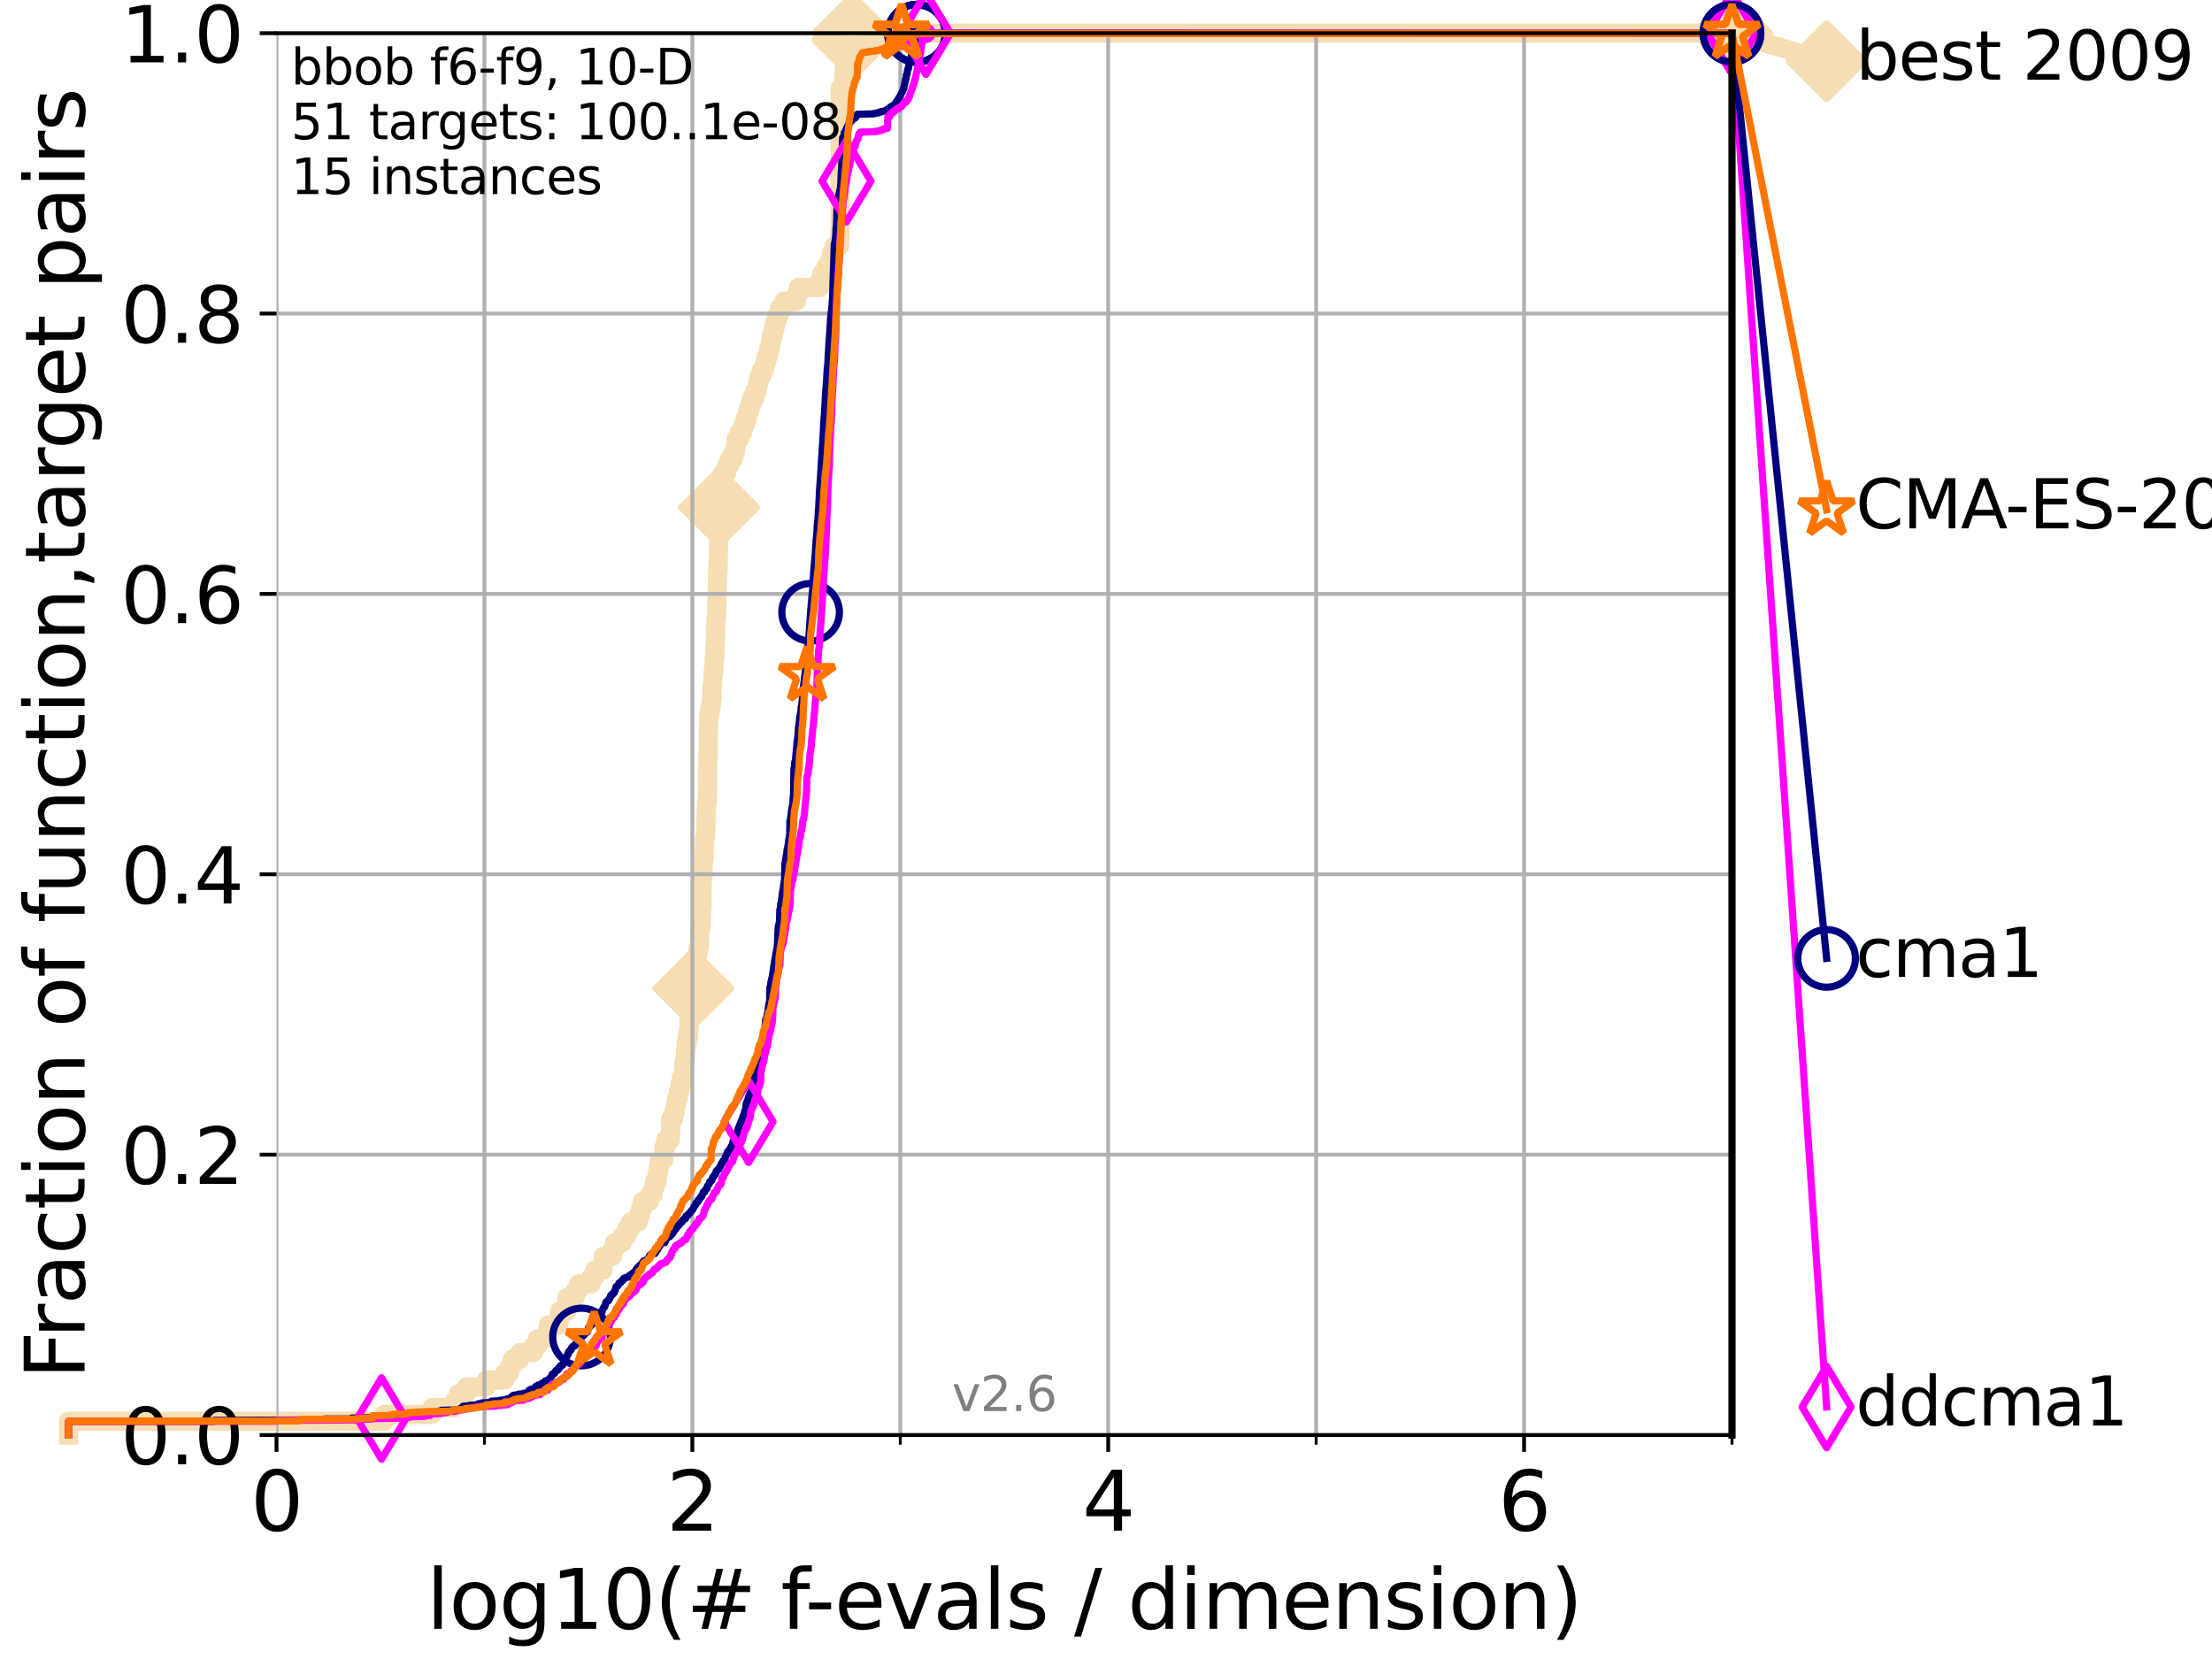 <?xml version="1.0" encoding="utf-8" standalone="no"?>
<!DOCTYPE svg PUBLIC "-//W3C//DTD SVG 1.1//EN"
  "http://www.w3.org/Graphics/SVG/1.1/DTD/svg11.dtd">
<svg xmlns:xlink="http://www.w3.org/1999/xlink" width="460.8pt" height="345.6pt" viewBox="0 0 460.8 345.6" xmlns="http://www.w3.org/2000/svg" version="1.1">
 <defs>
  <style type="text/css">*{stroke-linejoin: round; stroke-linecap: butt}</style>
 </defs>
 <g id="figure_1">
  <g id="patch_1">
   <path d="M 0 345.6 
L 460.8 345.6 
L 460.8 0 
L 0 0 
z
" style="fill: #ffffff"/>
  </g>
  <g id="axes_1">
   <g id="patch_2">
    <path d="M 57.6 298.944 
L 360.806 298.944 
L 360.806 6.912 
L 57.6 6.912 
z
" style="fill: #ffffff"/>
   </g>
   <g id="line2d_1">
    <path d="M 14.285 298.944 
L 14.285 296.081 
L 80.06 296.081 
L 80.06 294.649 
L 90.008 294.649 
L 90.008 293.218 
L 94.736 293.218 
L 94.736 291.786 
L 95.503 291.786 
L 95.503 290.355 
L 97.182 290.355 
L 97.182 288.923 
L 101.288 288.923 
L 101.288 287.492 
L 105.113 287.492 
L 105.113 286.06 
L 106.138 286.06 
L 106.138 284.629 
L 106.699 284.629 
L 106.699 283.197 
L 108.29 283.197 
L 108.29 281.766 
L 111.117 281.766 
L 111.117 280.334 
L 111.972 280.334 
L 111.972 278.903 
L 113.954 278.903 
L 113.954 277.471 
L 114.234 277.471 
L 114.234 276.04 
L 116.419 276.04 
L 116.419 274.608 
L 116.584 274.608 
L 116.584 273.176 
L 118.077 273.176 
L 118.077 270.313 
L 119.808 270.313 
L 119.808 268.882 
L 120.484 268.882 
L 120.484 267.45 
L 123.145 267.45 
L 123.145 266.019 
L 123.881 266.019 
L 123.881 264.587 
L 125.628 264.587 
L 125.628 261.724 
L 127.55 261.724 
L 127.55 260.293 
L 128.045 260.293 
L 128.045 258.861 
L 129.623 258.861 
L 129.623 257.43 
L 130.541 257.43 
L 130.541 255.998 
L 131.341 255.998 
L 131.341 254.567 
L 132.984 254.567 
L 132.984 253.135 
L 133.424 253.135 
L 133.424 251.704 
L 133.853 251.704 
L 133.853 250.272 
L 135.329 250.272 
L 135.329 248.84 
L 136.069 248.84 
L 136.069 247.409 
L 136.414 247.409 
L 136.414 245.977 
L 136.92 245.977 
L 136.92 244.546 
L 137.141 244.546 
L 137.141 243.114 
L 137.386 243.114 
L 137.386 241.683 
L 138.233 241.683 
L 138.336 238.82 
L 138.743 238.82 
L 138.743 237.388 
L 139.653 237.388 
L 139.748 233.094 
L 140.336 233.094 
L 140.336 231.662 
L 140.634 231.662 
L 140.634 230.231 
L 140.928 230.231 
L 140.928 228.799 
L 141.327 228.799 
L 141.327 227.368 
L 141.654 227.368 
L 141.654 225.936 
L 141.953 225.936 
L 141.953 224.504 
L 142.332 224.504 
L 142.436 221.641 
L 142.682 221.641 
L 142.682 220.21 
L 142.804 220.21 
L 142.804 218.778 
L 142.926 218.778 
L 142.926 217.347 
L 143.186 217.347 
L 143.186 215.915 
L 143.423 215.915 
L 143.423 214.484 
L 143.56 214.484 
L 143.58 211.621 
L 144.098 211.621 
L 144.193 208.758 
L 144.212 208.758 
L 144.212 207.326 
L 144.38 207.326 
L 144.436 204.463 
L 144.658 204.463 
L 144.658 203.032 
L 144.95 203.032 
L 145.004 200.168 
L 145.13 200.168 
L 145.13 198.737 
L 145.415 198.737 
L 145.415 197.305 
L 145.748 197.305 
L 145.765 193.011 
L 146.075 193.011 
L 146.177 188.716 
L 146.244 188.716 
L 146.261 182.99 
L 146.413 182.99 
L 146.446 180.127 
L 146.53 180.127 
L 146.53 178.696 
L 146.662 178.696 
L 146.761 174.401 
L 146.99 174.401 
L 147.087 170.106 
L 147.136 170.106 
L 147.152 167.243 
L 147.36 167.243 
L 147.455 157.223 
L 147.519 157.223 
L 147.613 150.065 
L 147.66 150.065 
L 147.66 148.633 
L 147.925 148.633 
L 147.925 147.202 
L 148.155 147.202 
L 148.155 145.77 
L 148.307 145.77 
L 148.322 142.907 
L 148.458 142.907 
L 148.548 140.044 
L 148.682 140.044 
L 148.771 137.181 
L 148.904 137.181 
L 148.962 134.318 
L 149.035 134.318 
L 149.093 130.024 
L 149.18 130.024 
L 149.18 128.592 
L 149.296 128.592 
L 149.382 122.866 
L 149.439 122.866 
L 149.51 118.571 
L 149.581 118.571 
L 149.666 114.277 
L 149.694 114.277 
L 149.778 107.119 
L 149.806 107.119 
L 149.89 99.961 
L 150.533 99.961 
L 150.533 98.53 
L 151.375 98.53 
L 151.375 97.098 
L 151.92 97.098 
L 151.92 95.667 
L 152.74 95.667 
L 152.74 94.235 
L 153.201 94.235 
L 153.201 92.804 
L 153.398 92.804 
L 153.398 91.372 
L 154.101 91.372 
L 154.101 89.941 
L 154.779 89.941 
L 154.779 88.509 
L 155.246 88.509 
L 155.246 87.078 
L 155.711 87.078 
L 155.711 85.646 
L 156.166 85.646 
L 156.166 84.215 
L 156.658 84.215 
L 156.658 82.783 
L 157.307 82.783 
L 157.307 81.352 
L 157.78 81.352 
L 157.78 79.92 
L 158.071 79.92 
L 158.071 78.488 
L 158.639 78.488 
L 158.639 77.057 
L 159.258 77.057 
L 159.258 75.625 
L 159.652 75.625 
L 159.652 74.194 
L 160.102 74.194 
L 160.102 72.762 
L 160.463 72.762 
L 160.463 71.331 
L 160.731 71.331 
L 160.731 69.899 
L 161.08 69.899 
L 161.08 68.468 
L 161.437 68.468 
L 161.437 67.036 
L 161.832 67.036 
L 161.832 65.605 
L 162.371 65.605 
L 162.371 64.173 
L 163.315 64.173 
L 163.315 62.742 
L 165.928 62.742 
L 165.928 61.31 
L 166.38 61.31 
L 166.38 59.879 
L 170.805 59.879 
L 170.805 58.447 
L 171.204 58.447 
L 171.204 57.016 
L 172.076 57.016 
L 172.076 55.584 
L 172.856 55.584 
L 172.856 54.152 
L 173.218 54.152 
L 173.218 52.721 
L 173.731 52.721 
L 173.731 51.289 
L 174.875 51.289 
L 174.967 48.426 
L 175.03 48.426 
L 175.03 18.364 
L 175.702 18.364 
L 175.755 15.501 
L 175.916 15.501 
L 175.916 14.07 
L 176.945 14.07 
L 176.945 12.638 
L 177.198 12.638 
L 177.198 11.207 
L 177.337 11.207 
L 177.428 8.344 
L 177.598 8.344 
L 177.598 6.912 
L 360.806 6.912 
L 360.806 6.912 
" style="fill: none; stroke: #f5deb3; stroke-width: 4; stroke-linecap: square"/>
   </g>
   <g id="line2d_2">
    <defs>
     <path id="m87845b4f78" d="M -0 7.778 
L 7.778 0 
L 0 -7.778 
L -7.778 -0 
z
" style="stroke: #f5deb3; stroke-width: 1.5; stroke-linejoin: miter"/>
    </defs>
    <g>
     <use xlink:href="#m87845b4f78" x="144.436" y="205.895" style="fill: #f5deb3; stroke: #f5deb3; stroke-width: 1.5; stroke-linejoin: miter"/>
     <use xlink:href="#m87845b4f78" x="149.806" y="105.688" style="fill: #f5deb3; stroke: #f5deb3; stroke-width: 1.5; stroke-linejoin: miter"/>
     <use xlink:href="#m87845b4f78" x="177.598" y="8.344" style="fill: #f5deb3; stroke: #f5deb3; stroke-width: 1.5; stroke-linejoin: miter"/>
     <use xlink:href="#m87845b4f78" x="177.598" y="6.912" style="fill: #f5deb3; stroke: #f5deb3; stroke-width: 1.5; stroke-linejoin: miter"/>
     <use xlink:href="#m87845b4f78" x="177.598" y="6.912" style="fill: #f5deb3; stroke: #f5deb3; stroke-width: 1.5; stroke-linejoin: miter"/>
     <use xlink:href="#m87845b4f78" x="360.806" y="6.912" style="fill: #f5deb3; stroke: #f5deb3; stroke-width: 1.5; stroke-linejoin: miter"/>
    </g>
   </g>
   <g id="line2d_3">
    <path style="fill: none; stroke: #f5deb3; stroke-width: 4; stroke-linecap: square"/>
    <g/>
   </g>
   <g id="line2d_4">
    <path d="M 360.806 6.912 
L 380.515 12.753 
" style="fill: none; stroke: #f5deb3; stroke-width: 4; stroke-linecap: square"/>
    <g>
     <use xlink:href="#m87845b4f78" x="360.806" y="6.912" style="fill: #f5deb3; stroke: #f5deb3; stroke-width: 1.5; stroke-linejoin: miter"/>
     <use xlink:href="#m87845b4f78" x="380.515" y="12.753" style="fill: #f5deb3; stroke: #f5deb3; stroke-width: 1.5; stroke-linejoin: miter"/>
    </g>
   </g>
   <g id="matplotlib.axis_1">
    <g id="xtick_1">
     <g id="line2d_5">
      <path d="M 57.6 298.944 
L 57.6 6.912 
" clip-path="url(#p4c90483253)" style="fill: none; stroke: #b0b0b0; stroke-width: 0.8; stroke-linecap: square"/>
     </g>
     <g id="line2d_6">
      <defs>
       <path id="mab1d681731" d="M 0 0 
L 0 3.5 
" style="stroke: #000000; stroke-width: 0.8"/>
      </defs>
      <g>
       <use xlink:href="#mab1d681731" x="57.6" y="298.944" style="stroke: #000000; stroke-width: 0.8"/>
      </g>
     </g>
     <g id="text_1">
      <!-- 0 -->
      <g transform="translate(52.192 318.861)scale(0.17 -0.17)">
       <defs>
        <path id="DejaVuSans-30" d="M 2034 4250 
Q 1547 4250 1301 3770 
Q 1056 3291 1056 2328 
Q 1056 1369 1301 889 
Q 1547 409 2034 409 
Q 2525 409 2770 889 
Q 3016 1369 3016 2328 
Q 3016 3291 2770 3770 
Q 2525 4250 2034 4250 
z
M 2034 4750 
Q 2819 4750 3233 4129 
Q 3647 3509 3647 2328 
Q 3647 1150 3233 529 
Q 2819 -91 2034 -91 
Q 1250 -91 836 529 
Q 422 1150 422 2328 
Q 422 3509 836 4129 
Q 1250 4750 2034 4750 
z
" transform="scale(0.016)"/>
       </defs>
       <use xlink:href="#DejaVuSans-30"/>
      </g>
     </g>
    </g>
    <g id="xtick_2">
     <g id="line2d_7">
      <path d="M 144.23 298.944 
L 144.23 6.912 
" clip-path="url(#p4c90483253)" style="fill: none; stroke: #b0b0b0; stroke-width: 0.8; stroke-linecap: square"/>
     </g>
     <g id="line2d_8">
      <g>
       <use xlink:href="#mab1d681731" x="144.23" y="298.944" style="stroke: #000000; stroke-width: 0.8"/>
      </g>
     </g>
     <g id="text_2">
      <!-- 2 -->
      <g transform="translate(138.822 318.861)scale(0.17 -0.17)">
       <defs>
        <path id="DejaVuSans-32" d="M 1228 531 
L 3431 531 
L 3431 0 
L 469 0 
L 469 531 
Q 828 903 1448 1529 
Q 2069 2156 2228 2338 
Q 2531 2678 2651 2914 
Q 2772 3150 2772 3378 
Q 2772 3750 2511 3984 
Q 2250 4219 1831 4219 
Q 1534 4219 1204 4116 
Q 875 4013 500 3803 
L 500 4441 
Q 881 4594 1212 4672 
Q 1544 4750 1819 4750 
Q 2544 4750 2975 4387 
Q 3406 4025 3406 3419 
Q 3406 3131 3298 2873 
Q 3191 2616 2906 2266 
Q 2828 2175 2409 1742 
Q 1991 1309 1228 531 
z
" transform="scale(0.016)"/>
       </defs>
       <use xlink:href="#DejaVuSans-32"/>
      </g>
     </g>
    </g>
    <g id="xtick_3">
     <g id="line2d_9">
      <path d="M 230.861 298.944 
L 230.861 6.912 
" clip-path="url(#p4c90483253)" style="fill: none; stroke: #b0b0b0; stroke-width: 0.8; stroke-linecap: square"/>
     </g>
     <g id="line2d_10">
      <g>
       <use xlink:href="#mab1d681731" x="230.861" y="298.944" style="stroke: #000000; stroke-width: 0.8"/>
      </g>
     </g>
     <g id="text_3">
      <!-- 4 -->
      <g transform="translate(225.453 318.861)scale(0.17 -0.17)">
       <defs>
        <path id="DejaVuSans-34" d="M 2419 4116 
L 825 1625 
L 2419 1625 
L 2419 4116 
z
M 2253 4666 
L 3047 4666 
L 3047 1625 
L 3713 1625 
L 3713 1100 
L 3047 1100 
L 3047 0 
L 2419 0 
L 2419 1100 
L 313 1100 
L 313 1709 
L 2253 4666 
z
" transform="scale(0.016)"/>
       </defs>
       <use xlink:href="#DejaVuSans-34"/>
      </g>
     </g>
    </g>
    <g id="xtick_4">
     <g id="line2d_11">
      <path d="M 317.491 298.944 
L 317.491 6.912 
" clip-path="url(#p4c90483253)" style="fill: none; stroke: #b0b0b0; stroke-width: 0.8; stroke-linecap: square"/>
     </g>
     <g id="line2d_12">
      <g>
       <use xlink:href="#mab1d681731" x="317.491" y="298.944" style="stroke: #000000; stroke-width: 0.8"/>
      </g>
     </g>
     <g id="text_4">
      <!-- 6 -->
      <g transform="translate(312.083 318.861)scale(0.17 -0.17)">
       <defs>
        <path id="DejaVuSans-36" d="M 2113 2584 
Q 1688 2584 1439 2293 
Q 1191 2003 1191 1497 
Q 1191 994 1439 701 
Q 1688 409 2113 409 
Q 2538 409 2786 701 
Q 3034 994 3034 1497 
Q 3034 2003 2786 2293 
Q 2538 2584 2113 2584 
z
M 3366 4563 
L 3366 3988 
Q 3128 4100 2886 4159 
Q 2644 4219 2406 4219 
Q 1781 4219 1451 3797 
Q 1122 3375 1075 2522 
Q 1259 2794 1537 2939 
Q 1816 3084 2150 3084 
Q 2853 3084 3261 2657 
Q 3669 2231 3669 1497 
Q 3669 778 3244 343 
Q 2819 -91 2113 -91 
Q 1303 -91 875 529 
Q 447 1150 447 2328 
Q 447 3434 972 4092 
Q 1497 4750 2381 4750 
Q 2619 4750 2861 4703 
Q 3103 4656 3366 4563 
z
" transform="scale(0.016)"/>
       </defs>
       <use xlink:href="#DejaVuSans-36"/>
      </g>
     </g>
    </g>
    <g id="xtick_5">
     <g id="line2d_13">
      <path d="M 100.915 298.944 
L 100.915 6.912 
" clip-path="url(#p4c90483253)" style="fill: none; stroke: #b0b0b0; stroke-width: 0.8; stroke-linecap: square"/>
     </g>
     <g id="line2d_14">
      <defs>
       <path id="m05e2c6b6bf" d="M 0 0 
L 0 2 
" style="stroke: #000000; stroke-width: 0.6"/>
      </defs>
      <g>
       <use xlink:href="#m05e2c6b6bf" x="100.915" y="298.944" style="stroke: #000000; stroke-width: 0.6"/>
      </g>
     </g>
    </g>
    <g id="xtick_6">
     <g id="line2d_15">
      <path d="M 187.546 298.944 
L 187.546 6.912 
" clip-path="url(#p4c90483253)" style="fill: none; stroke: #b0b0b0; stroke-width: 0.8; stroke-linecap: square"/>
     </g>
     <g id="line2d_16">
      <g>
       <use xlink:href="#m05e2c6b6bf" x="187.546" y="298.944" style="stroke: #000000; stroke-width: 0.6"/>
      </g>
     </g>
    </g>
    <g id="xtick_7">
     <g id="line2d_17">
      <path d="M 274.176 298.944 
L 274.176 6.912 
" clip-path="url(#p4c90483253)" style="fill: none; stroke: #b0b0b0; stroke-width: 0.8; stroke-linecap: square"/>
     </g>
     <g id="line2d_18">
      <g>
       <use xlink:href="#m05e2c6b6bf" x="274.176" y="298.944" style="stroke: #000000; stroke-width: 0.6"/>
      </g>
     </g>
    </g>
    <g id="xtick_8">
     <g id="line2d_19">
      <path d="M 360.806 298.944 
L 360.806 6.912 
" clip-path="url(#p4c90483253)" style="fill: none; stroke: #b0b0b0; stroke-width: 0.8; stroke-linecap: square"/>
     </g>
     <g id="line2d_20">
      <g>
       <use xlink:href="#m05e2c6b6bf" x="360.806" y="298.944" style="stroke: #000000; stroke-width: 0.6"/>
      </g>
     </g>
    </g>
    <g id="text_5">
     <!-- log10(# f-evals / dimension) -->
     <g transform="translate(88.823 339.314)scale(0.17 -0.17)">
      <defs>
       <path id="DejaVuSans-6c" d="M 603 4863 
L 1178 4863 
L 1178 0 
L 603 0 
L 603 4863 
z
" transform="scale(0.016)"/>
       <path id="DejaVuSans-6f" d="M 1959 3097 
Q 1497 3097 1228 2736 
Q 959 2375 959 1747 
Q 959 1119 1226 758 
Q 1494 397 1959 397 
Q 2419 397 2687 759 
Q 2956 1122 2956 1747 
Q 2956 2369 2687 2733 
Q 2419 3097 1959 3097 
z
M 1959 3584 
Q 2709 3584 3137 3096 
Q 3566 2609 3566 1747 
Q 3566 888 3137 398 
Q 2709 -91 1959 -91 
Q 1206 -91 779 398 
Q 353 888 353 1747 
Q 353 2609 779 3096 
Q 1206 3584 1959 3584 
z
" transform="scale(0.016)"/>
       <path id="DejaVuSans-67" d="M 2906 1791 
Q 2906 2416 2648 2759 
Q 2391 3103 1925 3103 
Q 1463 3103 1205 2759 
Q 947 2416 947 1791 
Q 947 1169 1205 825 
Q 1463 481 1925 481 
Q 2391 481 2648 825 
Q 2906 1169 2906 1791 
z
M 3481 434 
Q 3481 -459 3084 -895 
Q 2688 -1331 1869 -1331 
Q 1566 -1331 1297 -1286 
Q 1028 -1241 775 -1147 
L 775 -588 
Q 1028 -725 1275 -790 
Q 1522 -856 1778 -856 
Q 2344 -856 2625 -561 
Q 2906 -266 2906 331 
L 2906 616 
Q 2728 306 2450 153 
Q 2172 0 1784 0 
Q 1141 0 747 490 
Q 353 981 353 1791 
Q 353 2603 747 3093 
Q 1141 3584 1784 3584 
Q 2172 3584 2450 3431 
Q 2728 3278 2906 2969 
L 2906 3500 
L 3481 3500 
L 3481 434 
z
" transform="scale(0.016)"/>
       <path id="DejaVuSans-31" d="M 794 531 
L 1825 531 
L 1825 4091 
L 703 3866 
L 703 4441 
L 1819 4666 
L 2450 4666 
L 2450 531 
L 3481 531 
L 3481 0 
L 794 0 
L 794 531 
z
" transform="scale(0.016)"/>
       <path id="DejaVuSans-28" d="M 1984 4856 
Q 1566 4138 1362 3434 
Q 1159 2731 1159 2009 
Q 1159 1288 1364 580 
Q 1569 -128 1984 -844 
L 1484 -844 
Q 1016 -109 783 600 
Q 550 1309 550 2009 
Q 550 2706 781 3412 
Q 1013 4119 1484 4856 
L 1984 4856 
z
" transform="scale(0.016)"/>
       <path id="DejaVuSans-23" d="M 3272 2816 
L 2363 2816 
L 2100 1772 
L 3016 1772 
L 3272 2816 
z
M 2803 4594 
L 2478 3297 
L 3391 3297 
L 3719 4594 
L 4219 4594 
L 3897 3297 
L 4872 3297 
L 4872 2816 
L 3775 2816 
L 3519 1772 
L 4513 1772 
L 4513 1294 
L 3397 1294 
L 3072 0 
L 2572 0 
L 2894 1294 
L 1978 1294 
L 1656 0 
L 1153 0 
L 1478 1294 
L 494 1294 
L 494 1772 
L 1594 1772 
L 1856 2816 
L 850 2816 
L 850 3297 
L 1978 3297 
L 2297 4594 
L 2803 4594 
z
" transform="scale(0.016)"/>
       <path id="DejaVuSans-20" transform="scale(0.016)"/>
       <path id="DejaVuSans-66" d="M 2375 4863 
L 2375 4384 
L 1825 4384 
Q 1516 4384 1395 4259 
Q 1275 4134 1275 3809 
L 1275 3500 
L 2222 3500 
L 2222 3053 
L 1275 3053 
L 1275 0 
L 697 0 
L 697 3053 
L 147 3053 
L 147 3500 
L 697 3500 
L 697 3744 
Q 697 4328 969 4595 
Q 1241 4863 1831 4863 
L 2375 4863 
z
" transform="scale(0.016)"/>
       <path id="DejaVuSans-2d" d="M 313 2009 
L 1997 2009 
L 1997 1497 
L 313 1497 
L 313 2009 
z
" transform="scale(0.016)"/>
       <path id="DejaVuSans-65" d="M 3597 1894 
L 3597 1613 
L 953 1613 
Q 991 1019 1311 708 
Q 1631 397 2203 397 
Q 2534 397 2845 478 
Q 3156 559 3463 722 
L 3463 178 
Q 3153 47 2828 -22 
Q 2503 -91 2169 -91 
Q 1331 -91 842 396 
Q 353 884 353 1716 
Q 353 2575 817 3079 
Q 1281 3584 2069 3584 
Q 2775 3584 3186 3129 
Q 3597 2675 3597 1894 
z
M 3022 2063 
Q 3016 2534 2758 2815 
Q 2500 3097 2075 3097 
Q 1594 3097 1305 2825 
Q 1016 2553 972 2059 
L 3022 2063 
z
" transform="scale(0.016)"/>
       <path id="DejaVuSans-76" d="M 191 3500 
L 800 3500 
L 1894 563 
L 2988 3500 
L 3597 3500 
L 2284 0 
L 1503 0 
L 191 3500 
z
" transform="scale(0.016)"/>
       <path id="DejaVuSans-61" d="M 2194 1759 
Q 1497 1759 1228 1600 
Q 959 1441 959 1056 
Q 959 750 1161 570 
Q 1363 391 1709 391 
Q 2188 391 2477 730 
Q 2766 1069 2766 1631 
L 2766 1759 
L 2194 1759 
z
M 3341 1997 
L 3341 0 
L 2766 0 
L 2766 531 
Q 2569 213 2275 61 
Q 1981 -91 1556 -91 
Q 1019 -91 701 211 
Q 384 513 384 1019 
Q 384 1609 779 1909 
Q 1175 2209 1959 2209 
L 2766 2209 
L 2766 2266 
Q 2766 2663 2505 2880 
Q 2244 3097 1772 3097 
Q 1472 3097 1187 3025 
Q 903 2953 641 2809 
L 641 3341 
Q 956 3463 1253 3523 
Q 1550 3584 1831 3584 
Q 2591 3584 2966 3190 
Q 3341 2797 3341 1997 
z
" transform="scale(0.016)"/>
       <path id="DejaVuSans-73" d="M 2834 3397 
L 2834 2853 
Q 2591 2978 2328 3040 
Q 2066 3103 1784 3103 
Q 1356 3103 1142 2972 
Q 928 2841 928 2578 
Q 928 2378 1081 2264 
Q 1234 2150 1697 2047 
L 1894 2003 
Q 2506 1872 2764 1633 
Q 3022 1394 3022 966 
Q 3022 478 2636 193 
Q 2250 -91 1575 -91 
Q 1294 -91 989 -36 
Q 684 19 347 128 
L 347 722 
Q 666 556 975 473 
Q 1284 391 1588 391 
Q 1994 391 2212 530 
Q 2431 669 2431 922 
Q 2431 1156 2273 1281 
Q 2116 1406 1581 1522 
L 1381 1569 
Q 847 1681 609 1914 
Q 372 2147 372 2553 
Q 372 3047 722 3315 
Q 1072 3584 1716 3584 
Q 2034 3584 2315 3537 
Q 2597 3491 2834 3397 
z
" transform="scale(0.016)"/>
       <path id="DejaVuSans-2f" d="M 1625 4666 
L 2156 4666 
L 531 -594 
L 0 -594 
L 1625 4666 
z
" transform="scale(0.016)"/>
       <path id="DejaVuSans-64" d="M 2906 2969 
L 2906 4863 
L 3481 4863 
L 3481 0 
L 2906 0 
L 2906 525 
Q 2725 213 2448 61 
Q 2172 -91 1784 -91 
Q 1150 -91 751 415 
Q 353 922 353 1747 
Q 353 2572 751 3078 
Q 1150 3584 1784 3584 
Q 2172 3584 2448 3432 
Q 2725 3281 2906 2969 
z
M 947 1747 
Q 947 1113 1208 752 
Q 1469 391 1925 391 
Q 2381 391 2643 752 
Q 2906 1113 2906 1747 
Q 2906 2381 2643 2742 
Q 2381 3103 1925 3103 
Q 1469 3103 1208 2742 
Q 947 2381 947 1747 
z
" transform="scale(0.016)"/>
       <path id="DejaVuSans-69" d="M 603 3500 
L 1178 3500 
L 1178 0 
L 603 0 
L 603 3500 
z
M 603 4863 
L 1178 4863 
L 1178 4134 
L 603 4134 
L 603 4863 
z
" transform="scale(0.016)"/>
       <path id="DejaVuSans-6d" d="M 3328 2828 
Q 3544 3216 3844 3400 
Q 4144 3584 4550 3584 
Q 5097 3584 5394 3201 
Q 5691 2819 5691 2113 
L 5691 0 
L 5113 0 
L 5113 2094 
Q 5113 2597 4934 2840 
Q 4756 3084 4391 3084 
Q 3944 3084 3684 2787 
Q 3425 2491 3425 1978 
L 3425 0 
L 2847 0 
L 2847 2094 
Q 2847 2600 2669 2842 
Q 2491 3084 2119 3084 
Q 1678 3084 1418 2786 
Q 1159 2488 1159 1978 
L 1159 0 
L 581 0 
L 581 3500 
L 1159 3500 
L 1159 2956 
Q 1356 3278 1631 3431 
Q 1906 3584 2284 3584 
Q 2666 3584 2933 3390 
Q 3200 3197 3328 2828 
z
" transform="scale(0.016)"/>
       <path id="DejaVuSans-6e" d="M 3513 2113 
L 3513 0 
L 2938 0 
L 2938 2094 
Q 2938 2591 2744 2837 
Q 2550 3084 2163 3084 
Q 1697 3084 1428 2787 
Q 1159 2491 1159 1978 
L 1159 0 
L 581 0 
L 581 3500 
L 1159 3500 
L 1159 2956 
Q 1366 3272 1645 3428 
Q 1925 3584 2291 3584 
Q 2894 3584 3203 3211 
Q 3513 2838 3513 2113 
z
" transform="scale(0.016)"/>
       <path id="DejaVuSans-29" d="M 513 4856 
L 1013 4856 
Q 1481 4119 1714 3412 
Q 1947 2706 1947 2009 
Q 1947 1309 1714 600 
Q 1481 -109 1013 -844 
L 513 -844 
Q 928 -128 1133 580 
Q 1338 1288 1338 2009 
Q 1338 2731 1133 3434 
Q 928 4138 513 4856 
z
" transform="scale(0.016)"/>
      </defs>
      <use xlink:href="#DejaVuSans-6c"/>
      <use xlink:href="#DejaVuSans-6f" x="27.783"/>
      <use xlink:href="#DejaVuSans-67" x="88.965"/>
      <use xlink:href="#DejaVuSans-31" x="152.441"/>
      <use xlink:href="#DejaVuSans-30" x="216.064"/>
      <use xlink:href="#DejaVuSans-28" x="279.688"/>
      <use xlink:href="#DejaVuSans-23" x="318.701"/>
      <use xlink:href="#DejaVuSans-20" x="402.49"/>
      <use xlink:href="#DejaVuSans-66" x="434.277"/>
      <use xlink:href="#DejaVuSans-2d" x="463.982"/>
      <use xlink:href="#DejaVuSans-65" x="500.066"/>
      <use xlink:href="#DejaVuSans-76" x="561.59"/>
      <use xlink:href="#DejaVuSans-61" x="620.77"/>
      <use xlink:href="#DejaVuSans-6c" x="682.049"/>
      <use xlink:href="#DejaVuSans-73" x="709.832"/>
      <use xlink:href="#DejaVuSans-20" x="761.932"/>
      <use xlink:href="#DejaVuSans-2f" x="793.719"/>
      <use xlink:href="#DejaVuSans-20" x="827.41"/>
      <use xlink:href="#DejaVuSans-64" x="859.197"/>
      <use xlink:href="#DejaVuSans-69" x="922.674"/>
      <use xlink:href="#DejaVuSans-6d" x="950.457"/>
      <use xlink:href="#DejaVuSans-65" x="1047.869"/>
      <use xlink:href="#DejaVuSans-6e" x="1109.393"/>
      <use xlink:href="#DejaVuSans-73" x="1172.771"/>
      <use xlink:href="#DejaVuSans-69" x="1224.871"/>
      <use xlink:href="#DejaVuSans-6f" x="1252.654"/>
      <use xlink:href="#DejaVuSans-6e" x="1313.836"/>
      <use xlink:href="#DejaVuSans-29" x="1377.215"/>
     </g>
    </g>
   </g>
   <g id="matplotlib.axis_2">
    <g id="ytick_1">
     <g id="line2d_21">
      <path d="M 57.6 298.944 
L 360.806 298.944 
" clip-path="url(#p4c90483253)" style="fill: none; stroke: #b0b0b0; stroke-width: 0.8; stroke-linecap: square"/>
     </g>
     <g id="line2d_22">
      <defs>
       <path id="mfae3fd06fe" d="M 0 0 
L -3.5 0 
" style="stroke: #000000; stroke-width: 0.8"/>
      </defs>
      <g>
       <use xlink:href="#mfae3fd06fe" x="57.6" y="298.944" style="stroke: #000000; stroke-width: 0.8"/>
      </g>
     </g>
     <g id="text_6">
      <!-- 0.0 -->
      <g transform="translate(25.155 305.023)scale(0.16 -0.16)">
       <defs>
        <path id="DejaVuSans-2e" d="M 684 794 
L 1344 794 
L 1344 0 
L 684 0 
L 684 794 
z
" transform="scale(0.016)"/>
       </defs>
       <use xlink:href="#DejaVuSans-30"/>
       <use xlink:href="#DejaVuSans-2e" x="63.623"/>
       <use xlink:href="#DejaVuSans-30" x="95.41"/>
      </g>
     </g>
    </g>
    <g id="ytick_2">
     <g id="line2d_23">
      <path d="M 57.6 240.538 
L 360.806 240.538 
" clip-path="url(#p4c90483253)" style="fill: none; stroke: #b0b0b0; stroke-width: 0.8; stroke-linecap: square"/>
     </g>
     <g id="line2d_24">
      <g>
       <use xlink:href="#mfae3fd06fe" x="57.6" y="240.538" style="stroke: #000000; stroke-width: 0.8"/>
      </g>
     </g>
     <g id="text_7">
      <!-- 0.2 -->
      <g transform="translate(25.155 246.616)scale(0.16 -0.16)">
       <use xlink:href="#DejaVuSans-30"/>
       <use xlink:href="#DejaVuSans-2e" x="63.623"/>
       <use xlink:href="#DejaVuSans-32" x="95.41"/>
      </g>
     </g>
    </g>
    <g id="ytick_3">
     <g id="line2d_25">
      <path d="M 57.6 182.131 
L 360.806 182.131 
" clip-path="url(#p4c90483253)" style="fill: none; stroke: #b0b0b0; stroke-width: 0.8; stroke-linecap: square"/>
     </g>
     <g id="line2d_26">
      <g>
       <use xlink:href="#mfae3fd06fe" x="57.6" y="182.131" style="stroke: #000000; stroke-width: 0.8"/>
      </g>
     </g>
     <g id="text_8">
      <!-- 0.4 -->
      <g transform="translate(25.155 188.21)scale(0.16 -0.16)">
       <use xlink:href="#DejaVuSans-30"/>
       <use xlink:href="#DejaVuSans-2e" x="63.623"/>
       <use xlink:href="#DejaVuSans-34" x="95.41"/>
      </g>
     </g>
    </g>
    <g id="ytick_4">
     <g id="line2d_27">
      <path d="M 57.6 123.725 
L 360.806 123.725 
" clip-path="url(#p4c90483253)" style="fill: none; stroke: #b0b0b0; stroke-width: 0.8; stroke-linecap: square"/>
     </g>
     <g id="line2d_28">
      <g>
       <use xlink:href="#mfae3fd06fe" x="57.6" y="123.725" style="stroke: #000000; stroke-width: 0.8"/>
      </g>
     </g>
     <g id="text_9">
      <!-- 0.6 -->
      <g transform="translate(25.155 129.804)scale(0.16 -0.16)">
       <use xlink:href="#DejaVuSans-30"/>
       <use xlink:href="#DejaVuSans-2e" x="63.623"/>
       <use xlink:href="#DejaVuSans-36" x="95.41"/>
      </g>
     </g>
    </g>
    <g id="ytick_5">
     <g id="line2d_29">
      <path d="M 57.6 65.318 
L 360.806 65.318 
" clip-path="url(#p4c90483253)" style="fill: none; stroke: #b0b0b0; stroke-width: 0.8; stroke-linecap: square"/>
     </g>
     <g id="line2d_30">
      <g>
       <use xlink:href="#mfae3fd06fe" x="57.6" y="65.318" style="stroke: #000000; stroke-width: 0.8"/>
      </g>
     </g>
     <g id="text_10">
      <!-- 0.8 -->
      <g transform="translate(25.155 71.397)scale(0.16 -0.16)">
       <defs>
        <path id="DejaVuSans-38" d="M 2034 2216 
Q 1584 2216 1326 1975 
Q 1069 1734 1069 1313 
Q 1069 891 1326 650 
Q 1584 409 2034 409 
Q 2484 409 2743 651 
Q 3003 894 3003 1313 
Q 3003 1734 2745 1975 
Q 2488 2216 2034 2216 
z
M 1403 2484 
Q 997 2584 770 2862 
Q 544 3141 544 3541 
Q 544 4100 942 4425 
Q 1341 4750 2034 4750 
Q 2731 4750 3128 4425 
Q 3525 4100 3525 3541 
Q 3525 3141 3298 2862 
Q 3072 2584 2669 2484 
Q 3125 2378 3379 2068 
Q 3634 1759 3634 1313 
Q 3634 634 3220 271 
Q 2806 -91 2034 -91 
Q 1263 -91 848 271 
Q 434 634 434 1313 
Q 434 1759 690 2068 
Q 947 2378 1403 2484 
z
M 1172 3481 
Q 1172 3119 1398 2916 
Q 1625 2713 2034 2713 
Q 2441 2713 2670 2916 
Q 2900 3119 2900 3481 
Q 2900 3844 2670 4047 
Q 2441 4250 2034 4250 
Q 1625 4250 1398 4047 
Q 1172 3844 1172 3481 
z
" transform="scale(0.016)"/>
       </defs>
       <use xlink:href="#DejaVuSans-30"/>
       <use xlink:href="#DejaVuSans-2e" x="63.623"/>
       <use xlink:href="#DejaVuSans-38" x="95.41"/>
      </g>
     </g>
    </g>
    <g id="ytick_6">
     <g id="line2d_31">
      <path d="M 57.6 6.912 
L 360.806 6.912 
" clip-path="url(#p4c90483253)" style="fill: none; stroke: #b0b0b0; stroke-width: 0.8; stroke-linecap: square"/>
     </g>
     <g id="line2d_32">
      <g>
       <use xlink:href="#mfae3fd06fe" x="57.6" y="6.912" style="stroke: #000000; stroke-width: 0.8"/>
      </g>
     </g>
     <g id="text_11">
      <!-- 1.0 -->
      <g transform="translate(25.155 12.991)scale(0.16 -0.16)">
       <use xlink:href="#DejaVuSans-31"/>
       <use xlink:href="#DejaVuSans-2e" x="63.623"/>
       <use xlink:href="#DejaVuSans-30" x="95.41"/>
      </g>
     </g>
    </g>
    <g id="text_12">
     <!-- Fraction of function,target pairs -->
     <g transform="translate(17.62 287.313)rotate(-90)scale(0.17 -0.17)">
      <defs>
       <path id="DejaVuSans-46" d="M 628 4666 
L 3309 4666 
L 3309 4134 
L 1259 4134 
L 1259 2759 
L 3109 2759 
L 3109 2228 
L 1259 2228 
L 1259 0 
L 628 0 
L 628 4666 
z
" transform="scale(0.016)"/>
       <path id="DejaVuSans-72" d="M 2631 2963 
Q 2534 3019 2420 3045 
Q 2306 3072 2169 3072 
Q 1681 3072 1420 2755 
Q 1159 2438 1159 1844 
L 1159 0 
L 581 0 
L 581 3500 
L 1159 3500 
L 1159 2956 
Q 1341 3275 1631 3429 
Q 1922 3584 2338 3584 
Q 2397 3584 2469 3576 
Q 2541 3569 2628 3553 
L 2631 2963 
z
" transform="scale(0.016)"/>
       <path id="DejaVuSans-63" d="M 3122 3366 
L 3122 2828 
Q 2878 2963 2633 3030 
Q 2388 3097 2138 3097 
Q 1578 3097 1268 2742 
Q 959 2388 959 1747 
Q 959 1106 1268 751 
Q 1578 397 2138 397 
Q 2388 397 2633 464 
Q 2878 531 3122 666 
L 3122 134 
Q 2881 22 2623 -34 
Q 2366 -91 2075 -91 
Q 1284 -91 818 406 
Q 353 903 353 1747 
Q 353 2603 823 3093 
Q 1294 3584 2113 3584 
Q 2378 3584 2631 3529 
Q 2884 3475 3122 3366 
z
" transform="scale(0.016)"/>
       <path id="DejaVuSans-74" d="M 1172 4494 
L 1172 3500 
L 2356 3500 
L 2356 3053 
L 1172 3053 
L 1172 1153 
Q 1172 725 1289 603 
Q 1406 481 1766 481 
L 2356 481 
L 2356 0 
L 1766 0 
Q 1100 0 847 248 
Q 594 497 594 1153 
L 594 3053 
L 172 3053 
L 172 3500 
L 594 3500 
L 594 4494 
L 1172 4494 
z
" transform="scale(0.016)"/>
       <path id="DejaVuSans-75" d="M 544 1381 
L 544 3500 
L 1119 3500 
L 1119 1403 
Q 1119 906 1312 657 
Q 1506 409 1894 409 
Q 2359 409 2629 706 
Q 2900 1003 2900 1516 
L 2900 3500 
L 3475 3500 
L 3475 0 
L 2900 0 
L 2900 538 
Q 2691 219 2414 64 
Q 2138 -91 1772 -91 
Q 1169 -91 856 284 
Q 544 659 544 1381 
z
M 1991 3584 
L 1991 3584 
z
" transform="scale(0.016)"/>
       <path id="DejaVuSans-2c" d="M 750 794 
L 1409 794 
L 1409 256 
L 897 -744 
L 494 -744 
L 750 256 
L 750 794 
z
" transform="scale(0.016)"/>
       <path id="DejaVuSans-70" d="M 1159 525 
L 1159 -1331 
L 581 -1331 
L 581 3500 
L 1159 3500 
L 1159 2969 
Q 1341 3281 1617 3432 
Q 1894 3584 2278 3584 
Q 2916 3584 3314 3078 
Q 3713 2572 3713 1747 
Q 3713 922 3314 415 
Q 2916 -91 2278 -91 
Q 1894 -91 1617 61 
Q 1341 213 1159 525 
z
M 3116 1747 
Q 3116 2381 2855 2742 
Q 2594 3103 2138 3103 
Q 1681 3103 1420 2742 
Q 1159 2381 1159 1747 
Q 1159 1113 1420 752 
Q 1681 391 2138 391 
Q 2594 391 2855 752 
Q 3116 1113 3116 1747 
z
" transform="scale(0.016)"/>
      </defs>
      <use xlink:href="#DejaVuSans-46"/>
      <use xlink:href="#DejaVuSans-72" x="50.27"/>
      <use xlink:href="#DejaVuSans-61" x="91.383"/>
      <use xlink:href="#DejaVuSans-63" x="152.662"/>
      <use xlink:href="#DejaVuSans-74" x="207.643"/>
      <use xlink:href="#DejaVuSans-69" x="246.852"/>
      <use xlink:href="#DejaVuSans-6f" x="274.635"/>
      <use xlink:href="#DejaVuSans-6e" x="335.816"/>
      <use xlink:href="#DejaVuSans-20" x="399.195"/>
      <use xlink:href="#DejaVuSans-6f" x="430.982"/>
      <use xlink:href="#DejaVuSans-66" x="492.164"/>
      <use xlink:href="#DejaVuSans-20" x="527.369"/>
      <use xlink:href="#DejaVuSans-66" x="559.156"/>
      <use xlink:href="#DejaVuSans-75" x="594.361"/>
      <use xlink:href="#DejaVuSans-6e" x="657.74"/>
      <use xlink:href="#DejaVuSans-63" x="721.119"/>
      <use xlink:href="#DejaVuSans-74" x="776.1"/>
      <use xlink:href="#DejaVuSans-69" x="815.309"/>
      <use xlink:href="#DejaVuSans-6f" x="843.092"/>
      <use xlink:href="#DejaVuSans-6e" x="904.273"/>
      <use xlink:href="#DejaVuSans-2c" x="967.652"/>
      <use xlink:href="#DejaVuSans-74" x="999.439"/>
      <use xlink:href="#DejaVuSans-61" x="1038.648"/>
      <use xlink:href="#DejaVuSans-72" x="1099.928"/>
      <use xlink:href="#DejaVuSans-67" x="1139.291"/>
      <use xlink:href="#DejaVuSans-65" x="1202.768"/>
      <use xlink:href="#DejaVuSans-74" x="1264.291"/>
      <use xlink:href="#DejaVuSans-20" x="1303.5"/>
      <use xlink:href="#DejaVuSans-70" x="1335.287"/>
      <use xlink:href="#DejaVuSans-61" x="1398.764"/>
      <use xlink:href="#DejaVuSans-69" x="1460.043"/>
      <use xlink:href="#DejaVuSans-72" x="1487.826"/>
      <use xlink:href="#DejaVuSans-73" x="1528.939"/>
     </g>
    </g>
   </g>
   <g id="line2d_33">
    <defs>
     <path id="m44fefefa4e" d="M 0 1.5 
C 0.398 1.5 0.779 1.342 1.061 1.061 
C 1.342 0.779 1.5 0.398 1.5 0 
C 1.5 -0.398 1.342 -0.779 1.061 -1.061 
C 0.779 -1.342 0.398 -1.5 0 -1.5 
C -0.398 -1.5 -0.779 -1.342 -1.061 -1.061 
C -1.342 -0.779 -1.5 -0.398 -1.5 0 
C -1.5 0.398 -1.342 0.779 -1.061 1.061 
C -0.779 1.342 -0.398 1.5 0 1.5 
z
" style="stroke: #f5deb3"/>
    </defs>
    <g>
     <use xlink:href="#m44fefefa4e" x="177.598" y="6.912" style="fill: #f5deb3; stroke: #f5deb3"/>
     <use xlink:href="#m44fefefa4e" x="177.598" y="6.912" style="fill: #f5deb3; stroke: #f5deb3"/>
    </g>
   </g>
   <g id="line2d_34">
    <defs>
     <path id="m848e53fc38" d="M 0 1.5 
C 0.398 1.5 0.779 1.342 1.061 1.061 
C 1.342 0.779 1.5 0.398 1.5 0 
C 1.5 -0.398 1.342 -0.779 1.061 -1.061 
C 0.779 -1.342 0.398 -1.5 0 -1.5 
C -0.398 -1.5 -0.779 -1.342 -1.061 -1.061 
C -1.342 -0.779 -1.5 -0.398 -1.5 0 
C -1.5 0.398 -1.342 0.779 -1.061 1.061 
C -0.779 1.342 -0.398 1.5 0 1.5 
z
" style="stroke: #000080"/>
    </defs>
    <g>
     <use xlink:href="#m848e53fc38" x="190.939" y="6.912" style="fill: #000080; stroke: #000080"/>
     <use xlink:href="#m848e53fc38" x="190.939" y="6.912" style="fill: #000080; stroke: #000080"/>
    </g>
   </g>
   <g id="line2d_35">
    <path d="M 14.285 298.944 
L 14.285 296.081 
L 44.561 296.081 
L 44.561 295.89 
L 67.582 295.795 
L 67.582 295.604 
L 73.268 295.604 
L 73.268 295.413 
L 78.267 295.317 
L 78.267 295.222 
L 82.212 295.127 
L 82.212 294.936 
L 85.894 294.84 
L 85.894 294.745 
L 86.712 294.649 
L 86.712 294.363 
L 87.108 294.363 
L 87.108 294.172 
L 91.306 294.172 
L 91.306 293.981 
L 91.923 293.886 
L 91.923 293.79 
L 95.503 293.695 
L 95.503 293.6 
L 95.999 293.504 
L 95.999 293.313 
L 96.481 293.313 
L 96.481 292.932 
L 97.858 292.836 
L 97.858 292.741 
L 99.55 292.645 
L 99.55 292.454 
L 100.342 292.359 
L 100.342 292.264 
L 102.011 292.168 
L 102.011 292.073 
L 102.363 291.977 
L 102.363 291.882 
L 104.188 291.786 
L 104.188 291.691 
L 105.559 291.595 
L 105.559 291.405 
L 106.421 291.309 
L 106.421 291.214 
L 106.561 291.214 
L 106.561 290.927 
L 106.974 290.927 
L 106.974 290.641 
L 107.905 290.641 
L 107.905 290.45 
L 109.038 290.355 
L 109.038 290.259 
L 109.99 290.164 
L 109.99 289.973 
L 110.221 289.878 
L 110.221 289.591 
L 110.562 289.591 
L 110.562 289.4 
L 111.335 289.305 
L 111.442 289.019 
L 111.55 289.019 
L 111.55 288.828 
L 111.972 288.732 
L 112.077 288.542 
L 112.89 288.446 
L 112.89 288.16 
L 113.478 288.064 
L 113.574 287.683 
L 114.048 287.587 
L 114.048 287.492 
L 114.419 287.492 
L 114.51 287.11 
L 114.692 287.015 
L 114.782 286.824 
L 114.872 286.824 
L 114.962 286.442 
L 115.051 286.442 
L 115.051 286.251 
L 115.489 286.156 
L 115.576 285.869 
L 115.662 285.869 
L 115.747 285.583 
L 115.918 285.583 
L 115.918 285.392 
L 116.253 285.392 
L 116.337 285.01 
L 116.584 285.01 
L 116.665 284.629 
L 116.827 284.533 
L 116.827 284.438 
L 117.147 284.438 
L 117.147 284.247 
L 117.306 284.247 
L 117.306 283.961 
L 117.462 283.961 
L 117.54 283.483 
L 117.695 283.483 
L 117.772 283.197 
L 117.849 283.197 
L 117.925 282.72 
L 118.077 282.625 
L 118.152 282.338 
L 118.302 282.243 
L 118.376 281.766 
L 118.451 281.766 
L 118.525 281.479 
L 118.745 281.479 
L 118.817 281.193 
L 118.962 281.193 
L 119.034 280.811 
L 119.248 280.716 
L 119.248 280.525 
L 119.6 280.43 
L 119.6 280.334 
L 119.808 280.334 
L 119.876 279.952 
L 120.217 279.857 
L 120.217 279.762 
L 120.484 279.666 
L 120.484 279.475 
L 120.683 279.475 
L 120.748 279.189 
L 120.944 279.093 
L 121.009 278.807 
L 121.073 278.807 
L 121.138 278.425 
L 121.456 278.33 
L 121.456 278.235 
L 121.707 278.139 
L 121.769 277.853 
L 122.016 277.757 
L 122.016 277.662 
L 122.199 277.566 
L 122.199 277.471 
L 122.38 277.471 
L 122.44 276.994 
L 122.559 276.994 
L 122.559 276.612 
L 122.737 276.517 
L 122.796 276.326 
L 123.03 276.23 
L 123.03 276.135 
L 123.145 276.135 
L 123.203 275.849 
L 123.545 275.753 
L 123.545 275.658 
L 123.77 275.562 
L 123.77 275.467 
L 123.992 275.371 
L 124.102 274.99 
L 124.211 274.99 
L 124.265 274.608 
L 124.482 274.608 
L 124.589 274.226 
L 124.642 274.226 
L 124.695 273.749 
L 124.907 273.654 
L 125.012 273.367 
L 125.425 273.272 
L 125.527 272.795 
L 125.578 272.795 
L 125.679 272.508 
L 125.83 272.413 
L 125.83 272.222 
L 125.979 272.222 
L 126.078 271.84 
L 126.127 271.84 
L 126.177 271.363 
L 126.275 271.363 
L 126.372 271.077 
L 126.757 270.981 
L 126.804 270.695 
L 126.994 270.6 
L 127.087 270.218 
L 127.227 270.123 
L 127.227 269.836 
L 127.412 269.741 
L 127.412 269.645 
L 127.641 269.645 
L 127.731 269.359 
L 128.001 269.264 
L 128.045 268.882 
L 128.178 268.786 
L 128.266 268.214 
L 128.354 268.118 
L 128.354 268.023 
L 128.658 267.928 
L 128.744 267.641 
L 128.914 267.546 
L 128.957 267.259 
L 129.334 267.164 
L 129.417 266.878 
L 129.704 266.782 
L 129.704 266.687 
L 129.866 266.591 
L 129.907 266.305 
L 130.384 266.21 
L 130.384 266.114 
L 131.04 266.019 
L 131.116 265.828 
L 131.191 265.733 
L 131.191 265.637 
L 131.601 265.542 
L 131.637 265.351 
L 132.001 265.255 
L 132.001 265.064 
L 132.287 264.969 
L 132.394 264.683 
L 132.499 264.587 
L 132.534 264.396 
L 132.743 264.301 
L 132.847 264.015 
L 133.154 263.919 
L 133.222 263.633 
L 133.557 263.538 
L 133.656 263.251 
L 133.788 263.251 
L 133.788 263.06 
L 133.983 262.965 
L 134.08 262.679 
L 134.684 262.583 
L 134.684 262.392 
L 135.024 262.297 
L 135.024 262.201 
L 135.177 262.106 
L 135.207 261.82 
L 135.329 261.724 
L 135.329 261.533 
L 135.598 261.438 
L 135.688 261.247 
L 136.414 261.152 
L 136.442 260.961 
L 136.584 260.961 
L 136.584 260.77 
L 136.725 260.674 
L 136.753 260.484 
L 136.975 260.388 
L 137.058 260.102 
L 137.168 260.006 
L 137.168 259.816 
L 137.359 259.72 
L 137.44 259.529 
L 137.548 259.434 
L 137.574 259.147 
L 137.681 259.147 
L 137.681 258.957 
L 138.515 258.861 
L 138.592 258.479 
L 138.668 258.384 
L 138.743 257.907 
L 139.068 257.907 
L 139.068 257.716 
L 139.556 257.621 
L 139.629 257.334 
L 139.867 257.239 
L 139.915 257.048 
L 140.08 257.048 
L 140.08 256.857 
L 140.22 256.762 
L 140.243 256.571 
L 140.451 256.475 
L 140.451 256.284 
L 140.634 256.189 
L 140.634 256.094 
L 140.838 255.998 
L 140.928 255.712 
L 141.084 255.616 
L 141.129 255.33 
L 141.459 255.235 
L 141.546 254.948 
L 141.675 254.948 
L 141.74 254.662 
L 142.08 254.567 
L 142.165 254.28 
L 142.311 254.185 
L 142.373 253.994 
L 142.804 253.899 
L 142.906 253.326 
L 143.285 253.23 
L 143.364 252.944 
L 143.58 252.849 
L 143.58 252.753 
L 143.754 252.658 
L 143.831 252.467 
L 143.965 252.372 
L 143.965 252.276 
L 144.098 252.181 
L 144.098 252.085 
L 144.324 251.99 
L 144.418 251.799 
L 144.492 251.704 
L 144.566 251.417 
L 144.695 251.322 
L 144.768 251.131 
L 144.878 251.035 
L 144.968 250.654 
L 145.166 250.558 
L 145.166 250.463 
L 145.397 250.367 
L 145.45 249.986 
L 145.661 249.89 
L 145.713 249.699 
L 145.903 249.604 
L 145.972 249.318 
L 146.211 249.222 
L 146.312 248.84 
L 146.396 248.745 
L 146.496 248.363 
L 146.81 248.268 
L 146.843 247.982 
L 146.974 247.886 
L 147.055 247.695 
L 147.28 247.6 
L 147.376 247.027 
L 147.55 246.932 
L 147.629 246.741 
L 147.707 246.645 
L 147.738 246.455 
L 147.832 246.455 
L 147.863 246.168 
L 148.125 246.073 
L 148.125 245.977 
L 148.307 245.882 
L 148.368 245.5 
L 148.473 245.405 
L 148.488 245.214 
L 148.727 245.118 
L 148.771 244.832 
L 148.977 244.737 
L 149.064 244.355 
L 149.195 244.355 
L 149.209 243.973 
L 149.367 243.973 
L 149.439 243.687 
L 149.708 243.592 
L 149.764 243.305 
L 149.904 243.21 
L 149.904 243.114 
L 150.07 243.019 
L 150.152 242.733 
L 150.207 242.637 
L 150.248 242.446 
L 150.384 242.351 
L 150.493 242.065 
L 150.6 241.969 
L 150.654 241.778 
L 150.88 241.683 
L 150.88 241.587 
L 151.038 241.492 
L 151.129 240.919 
L 151.259 240.824 
L 151.349 240.442 
L 151.503 240.347 
L 151.58 239.87 
L 151.782 239.774 
L 151.782 239.679 
L 151.945 239.583 
L 151.945 239.488 
L 152.132 239.392 
L 152.218 239.011 
L 152.255 239.011 
L 152.353 238.724 
L 152.499 238.629 
L 152.608 238.247 
L 152.632 238.152 
L 152.728 237.675 
L 152.776 237.579 
L 152.835 237.293 
L 152.954 237.197 
L 153.048 236.911 
L 153.212 236.816 
L 153.294 236.529 
L 153.41 236.434 
L 153.479 236.148 
L 153.594 236.052 
L 153.674 235.48 
L 153.776 235.384 
L 153.832 234.907 
L 153.967 234.811 
L 154.046 234.43 
L 154.179 234.334 
L 154.279 233.857 
L 154.41 233.762 
L 154.421 233.475 
L 154.563 233.38 
L 154.65 232.903 
L 154.736 232.807 
L 154.822 232.426 
L 154.908 232.33 
L 155.014 232.044 
L 155.088 231.948 
L 155.13 231.471 
L 155.225 231.376 
L 155.308 231.09 
L 155.361 230.994 
L 155.444 229.944 
L 155.516 229.849 
L 155.609 229.467 
L 155.732 229.372 
L 155.823 228.894 
L 155.854 228.799 
L 155.955 228.417 
L 156.086 228.322 
L 156.195 227.749 
L 156.384 227.654 
L 156.482 227.272 
L 156.521 227.177 
L 156.609 226.89 
L 156.658 226.795 
L 156.764 226.222 
L 156.822 226.127 
L 156.928 225.554 
L 156.947 225.459 
L 157.042 225.077 
L 157.081 225.077 
L 157.156 224.504 
L 157.251 224.504 
L 157.288 224.123 
L 157.401 224.027 
L 157.494 223.359 
L 157.531 223.264 
L 157.633 222.5 
L 157.661 222.405 
L 157.734 222.023 
L 157.844 221.928 
L 157.889 221.355 
L 157.98 221.26 
L 158.089 220.687 
L 158.259 220.592 
L 158.357 220.114 
L 158.401 220.019 
L 158.498 219.065 
L 158.56 218.969 
L 158.665 218.492 
L 158.674 218.492 
L 158.752 218.11 
L 158.865 218.015 
L 158.96 217.538 
L 159.02 217.442 
L 159.063 217.156 
L 159.165 217.061 
L 159.275 216.679 
L 159.309 216.583 
L 159.41 213.434 
L 159.435 213.339 
L 159.51 212.384 
L 159.627 212.289 
L 159.726 211.812 
L 159.767 211.716 
L 159.874 211.048 
L 159.956 210.953 
L 160.062 209.903 
L 160.078 209.807 
L 160.175 209.139 
L 160.239 209.044 
L 160.311 208.471 
L 160.351 208.471 
L 160.391 205.608 
L 160.51 205.513 
L 160.597 204.558 
L 160.676 204.463 
L 160.746 203.89 
L 160.801 203.89 
L 160.902 203.222 
L 160.941 203.127 
L 161.033 202.363 
L 161.072 202.363 
L 161.179 201.314 
L 161.202 201.218 
L 161.309 200.646 
L 161.316 200.646 
L 161.399 199.882 
L 161.46 199.787 
L 161.535 199.214 
L 161.572 199.214 
L 161.662 198.451 
L 161.714 198.355 
L 161.818 197.783 
L 161.855 197.783 
L 161.965 196.542 
L 161.972 196.542 
L 162.074 193.583 
L 162.096 193.583 
L 162.154 192.82 
L 162.227 192.82 
L 162.335 192.152 
L 162.371 192.056 
L 162.457 189.48 
L 162.549 189.384 
L 162.655 188.144 
L 162.726 188.048 
L 162.817 187.285 
L 162.859 187.189 
L 162.964 186.139 
L 162.971 186.139 
L 163.075 185.471 
L 163.157 185.376 
L 163.26 184.231 
L 163.294 184.135 
L 163.397 183.467 
L 163.424 183.372 
L 163.525 179.745 
L 163.592 179.65 
L 163.68 178.886 
L 163.72 178.791 
L 163.813 178.123 
L 163.879 178.027 
L 163.965 176.978 
L 164.044 176.882 
L 164.149 176.119 
L 164.201 176.023 
L 164.311 174.878 
L 164.369 174.783 
L 164.472 174.019 
L 164.511 173.924 
L 164.555 171.061 
L 164.625 171.061 
L 164.727 170.106 
L 164.752 170.011 
L 164.859 169.057 
L 164.91 168.961 
L 164.991 168.198 
L 165.034 168.198 
L 165.128 167.434 
L 165.159 167.434 
L 165.263 165.716 
L 165.306 165.621 
L 165.392 160.086 
L 165.465 160.086 
L 165.562 158.75 
L 165.695 158.654 
L 165.803 157.223 
L 165.821 157.127 
L 165.928 155.886 
L 165.952 155.791 
L 166.052 154.455 
L 166.076 154.455 
L 166.176 153.596 
L 166.222 153.501 
L 166.333 151.592 
L 166.368 151.496 
L 166.461 150.733 
L 166.489 150.733 
L 166.593 149.397 
L 166.644 149.301 
L 166.741 148.633 
L 166.815 148.538 
L 166.905 147.297 
L 166.978 147.202 
L 167.079 146.057 
L 167.107 145.961 
L 167.213 144.625 
L 167.218 144.625 
L 167.318 143.289 
L 167.367 143.194 
L 167.477 142.144 
L 167.515 142.048 
L 167.619 140.903 
L 167.64 140.808 
L 167.727 140.14 
L 167.775 140.044 
L 167.877 138.613 
L 167.925 138.517 
L 168.016 136.99 
L 168.042 136.99 
L 168.154 135.654 
L 168.19 135.559 
L 168.29 134.604 
L 168.322 134.604 
L 168.426 133.364 
L 168.452 133.268 
L 168.56 131.837 
L 168.571 131.741 
L 168.679 130.024 
L 168.699 129.928 
L 168.807 128.21 
L 168.827 128.115 
L 168.928 126.683 
L 168.939 126.683 
L 169.039 125.347 
L 169.055 125.347 
L 169.165 124.011 
L 169.2 123.916 
L 169.309 122.58 
L 169.314 122.58 
L 169.423 120.48 
L 169.428 120.48 
L 169.536 118.762 
L 169.551 118.667 
L 169.658 117.235 
L 169.677 117.235 
L 169.779 115.804 
L 169.808 115.708 
L 169.919 113.99 
L 169.924 113.99 
L 170.029 112.273 
L 170.044 112.273 
L 170.148 111.223 
L 170.162 111.127 
L 170.262 109.41 
L 170.281 109.314 
L 170.389 108.073 
L 170.407 107.978 
L 170.496 106.26 
L 170.519 106.26 
L 170.621 104.256 
L 170.635 104.161 
L 170.732 101.87 
L 170.755 101.775 
L 170.865 100.248 
L 170.878 100.152 
L 170.988 98.339 
L 171.001 98.244 
L 171.11 96.239 
L 171.128 96.144 
L 171.236 94.331 
L 171.24 94.331 
L 171.343 92.613 
L 171.365 92.517 
L 171.467 90.704 
L 171.48 90.704 
L 171.59 88.223 
L 171.595 88.223 
L 171.704 86.696 
L 171.726 86.6 
L 171.826 84.692 
L 171.848 84.692 
L 171.956 82.115 
L 171.977 82.115 
L 172.076 80.588 
L 172.089 80.588 
L 172.2 79.061 
L 172.208 78.966 
L 172.318 76.962 
L 172.323 76.962 
L 172.428 76.007 
L 172.445 75.912 
L 172.554 73.621 
L 172.575 73.526 
L 172.683 71.426 
L 172.695 71.331 
L 172.798 69.995 
L 172.815 69.995 
L 172.926 67.991 
L 172.938 67.991 
L 173.04 66.082 
L 173.068 66.082 
L 173.17 64.937 
L 173.202 64.841 
L 173.298 63.791 
L 173.322 63.696 
L 173.43 62.264 
L 173.438 62.264 
L 173.545 58.065 
L 173.557 57.97 
L 173.668 54.63 
L 173.68 54.534 
L 173.785 51.003 
L 173.797 51.003 
L 173.899 50.43 
L 173.937 50.335 
L 174.046 49.476 
L 174.084 49.381 
L 174.172 47.377 
L 174.249 47.281 
L 174.348 43.559 
L 174.389 43.464 
L 174.499 42.605 
L 174.559 42.509 
L 174.668 41.65 
L 174.682 41.555 
L 174.775 40.41 
L 174.872 40.314 
L 174.945 39.646 
L 175.03 39.551 
L 175.139 38.406 
L 175.15 38.31 
L 175.255 35.638 
L 175.313 35.638 
L 175.403 32.107 
L 175.439 32.107 
L 175.539 28.671 
L 175.688 28.576 
L 175.779 28.194 
L 175.835 28.194 
L 175.888 27.621 
L 176.079 27.526 
L 176.152 27.144 
L 176.286 27.049 
L 176.313 26.763 
L 176.422 26.667 
L 176.531 26.285 
L 176.642 26.19 
L 176.752 25.999 
L 176.816 25.904 
L 176.816 25.808 
L 176.942 25.808 
L 176.942 25.617 
L 177.119 25.522 
L 177.136 25.331 
L 177.386 25.236 
L 177.45 25.045 
L 177.617 24.949 
L 177.703 24.758 
L 178.033 24.663 
L 178.033 24.568 
L 178.256 24.472 
L 178.364 24.09 
L 178.608 23.995 
L 178.608 23.804 
L 182.131 23.709 
L 182.131 23.613 
L 182.999 23.518 
L 182.999 23.422 
L 183.542 23.327 
L 183.542 23.231 
L 184.377 23.136 
L 184.377 23.041 
L 184.85 22.945 
L 184.865 22.754 
L 185.269 22.659 
L 185.269 22.563 
L 185.425 22.468 
L 185.459 22.277 
L 185.891 22.182 
L 185.957 21.991 
L 186.265 21.895 
L 186.265 21.8 
L 186.535 21.704 
L 186.583 21.418 
L 186.754 21.323 
L 186.762 21.132 
L 187.002 21.036 
L 187.083 20.655 
L 187.24 20.559 
L 187.292 20.273 
L 187.519 20.178 
L 187.626 19.7 
L 187.735 19.605 
L 187.833 19.319 
L 187.948 19.223 
L 188.005 18.937 
L 188.1 18.841 
L 188.205 18.46 
L 188.291 18.364 
L 188.395 17.792 
L 188.422 17.696 
L 188.521 17.124 
L 188.59 17.028 
L 188.622 16.551 
L 188.751 16.456 
L 188.818 15.597 
L 188.946 15.501 
L 189.035 14.738 
L 189.073 14.738 
L 189.156 14.261 
L 189.256 14.261 
L 189.366 13.306 
L 189.419 13.211 
L 189.504 13.02 
L 189.568 13.02 
L 189.614 12.352 
L 189.724 12.256 
L 189.828 11.588 
L 189.883 11.493 
L 189.991 10.634 
L 190.042 10.539 
L 190.147 9.87 
L 190.18 9.775 
L 190.264 9.012 
L 190.33 8.916 
L 190.435 8.248 
L 190.557 8.153 
L 190.667 7.675 
L 190.763 7.58 
L 190.85 7.103 
L 190.939 7.007 
L 190.939 6.912 
L 360.806 6.912 
L 360.806 6.912 
" style="fill: none; stroke: #000080; stroke-width: 1.5; stroke-linecap: square"/>
   </g>
   <g id="line2d_36">
    <defs>
     <path id="m98d8acdf8b" d="M 0 6 
C 1.591 6 3.117 5.368 4.243 4.243 
C 5.368 3.117 6 1.591 6 0 
C 6 -1.591 5.368 -3.117 4.243 -4.243 
C 3.117 -5.368 1.591 -6 0 -6 
C -1.591 -6 -3.117 -5.368 -4.243 -4.243 
C -5.368 -3.117 -6 -1.591 -6 0 
C -6 1.591 -5.368 3.117 -4.243 4.243 
C -3.117 5.368 -1.591 6 0 6 
z
" style="stroke: #000080; stroke-width: 1.5"/>
    </defs>
    <g>
     <use xlink:href="#m98d8acdf8b" x="121.138" y="278.521" style="fill-opacity: 0; stroke: #000080; stroke-width: 1.5"/>
     <use xlink:href="#m98d8acdf8b" x="168.868" y="127.542" style="fill-opacity: 0; stroke: #000080; stroke-width: 1.5"/>
     <use xlink:href="#m98d8acdf8b" x="190.939" y="7.007" style="fill-opacity: 0; stroke: #000080; stroke-width: 1.5"/>
     <use xlink:href="#m98d8acdf8b" x="190.939" y="6.912" style="fill-opacity: 0; stroke: #000080; stroke-width: 1.5"/>
     <use xlink:href="#m98d8acdf8b" x="190.939" y="6.912" style="fill-opacity: 0; stroke: #000080; stroke-width: 1.5"/>
     <use xlink:href="#m98d8acdf8b" x="360.806" y="6.912" style="fill-opacity: 0; stroke: #000080; stroke-width: 1.5"/>
    </g>
   </g>
   <g id="line2d_37">
    <path style="fill: none; stroke: #000080; stroke-width: 1.5; stroke-linecap: square"/>
    <g/>
   </g>
   <g id="line2d_38">
    <defs>
     <path id="mfccc09f5d0" d="M 0 1.5 
C 0.398 1.5 0.779 1.342 1.061 1.061 
C 1.342 0.779 1.5 0.398 1.5 0 
C 1.5 -0.398 1.342 -0.779 1.061 -1.061 
C 0.779 -1.342 0.398 -1.5 0 -1.5 
C -0.398 -1.5 -0.779 -1.342 -1.061 -1.061 
C -1.342 -0.779 -1.5 -0.398 -1.5 0 
C -1.5 0.398 -1.342 0.779 -1.061 1.061 
C -0.779 1.342 -0.398 1.5 0 1.5 
z
" style="stroke: #ff00ff"/>
    </defs>
    <g>
     <use xlink:href="#mfccc09f5d0" x="192.898" y="6.912" style="fill: #ff00ff; stroke: #ff00ff"/>
     <use xlink:href="#mfccc09f5d0" x="192.898" y="6.912" style="fill: #ff00ff; stroke: #ff00ff"/>
    </g>
   </g>
   <g id="line2d_39">
    <path d="M 14.285 298.944 
L 14.285 296.081 
L 57.6 296.081 
L 57.6 295.89 
L 74.069 295.795 
L 74.069 295.699 
L 77.629 295.604 
L 77.629 295.508 
L 84.143 295.413 
L 84.143 295.317 
L 85.471 295.222 
L 85.471 295.127 
L 88.614 295.031 
L 88.614 294.936 
L 89.669 294.84 
L 89.669 294.554 
L 91.923 294.459 
L 91.923 294.363 
L 93.099 294.268 
L 93.099 294.077 
L 94.995 293.981 
L 94.995 293.79 
L 96.481 293.695 
L 96.481 293.6 
L 97.41 293.504 
L 97.41 293.409 
L 98.51 293.313 
L 98.51 293.218 
L 99.55 293.122 
L 99.55 293.027 
L 103.214 292.932 
L 103.214 292.836 
L 104.809 292.741 
L 104.809 292.645 
L 105.705 292.645 
L 105.705 292.359 
L 106.421 292.264 
L 106.421 292.168 
L 106.699 292.073 
L 106.699 291.977 
L 106.974 291.977 
L 106.974 291.786 
L 109.038 291.691 
L 109.038 291.595 
L 109.28 291.595 
L 109.28 291.405 
L 110.221 291.309 
L 110.221 291.118 
L 110.786 291.023 
L 110.897 290.832 
L 111.226 290.737 
L 111.226 290.641 
L 112.488 290.546 
L 112.488 290.259 
L 112.69 290.259 
L 112.79 289.973 
L 113.381 289.878 
L 113.381 289.591 
L 114.142 289.591 
L 114.234 289.305 
L 114.327 289.305 
L 114.419 289.019 
L 114.602 288.923 
L 114.692 288.637 
L 114.872 288.542 
L 114.872 288.446 
L 115.139 288.351 
L 115.139 288.255 
L 115.662 288.16 
L 115.662 288.064 
L 116.419 287.969 
L 116.502 287.587 
L 116.827 287.492 
L 116.827 287.396 
L 117.462 287.301 
L 117.54 286.919 
L 117.925 286.824 
L 118.001 286.347 
L 118.152 286.347 
L 118.152 286.156 
L 118.598 286.156 
L 118.598 285.965 
L 118.817 285.869 
L 118.817 285.774 
L 118.962 285.774 
L 118.962 285.583 
L 119.39 285.488 
L 119.39 285.297 
L 119.53 285.297 
L 119.6 284.915 
L 119.739 284.82 
L 119.739 284.724 
L 119.945 284.629 
L 119.945 284.533 
L 120.284 284.438 
L 120.284 284.247 
L 120.814 284.152 
L 120.814 283.865 
L 121.009 283.77 
L 121.073 283.483 
L 121.138 283.483 
L 121.138 283.197 
L 121.329 283.197 
L 121.329 283.006 
L 121.519 282.911 
L 121.582 282.72 
L 121.954 282.625 
L 121.954 282.338 
L 122.199 282.243 
L 122.199 282.147 
L 122.559 282.147 
L 122.559 281.861 
L 122.913 281.766 
L 122.971 281.575 
L 123.203 281.575 
L 123.26 281.288 
L 123.375 281.193 
L 123.375 281.098 
L 123.601 281.098 
L 123.601 280.907 
L 123.825 280.811 
L 123.936 280.525 
L 124.102 280.43 
L 124.211 280.143 
L 124.265 280.143 
L 124.32 279.666 
L 124.482 279.571 
L 124.589 279.284 
L 124.854 279.189 
L 124.907 278.903 
L 125.116 278.807 
L 125.219 278.616 
L 125.425 278.521 
L 125.527 277.948 
L 125.578 277.948 
L 125.679 277.376 
L 125.779 277.376 
L 125.88 277.089 
L 126.078 277.089 
L 126.177 276.612 
L 126.323 276.517 
L 126.421 276.135 
L 126.614 276.04 
L 126.614 275.944 
L 127.087 275.849 
L 127.181 275.371 
L 127.366 275.276 
L 127.458 274.799 
L 127.686 274.703 
L 127.731 274.513 
L 127.911 274.513 
L 128.001 274.131 
L 128.134 274.035 
L 128.178 273.845 
L 128.354 273.845 
L 128.441 273.463 
L 128.528 273.367 
L 128.615 272.89 
L 128.872 272.89 
L 128.957 272.508 
L 129.209 272.413 
L 129.293 272.031 
L 129.541 271.936 
L 129.623 271.65 
L 129.907 271.554 
L 129.987 271.172 
L 130.067 271.077 
L 130.147 270.886 
L 130.187 270.886 
L 130.226 270.504 
L 130.618 270.409 
L 130.618 270.313 
L 130.926 270.218 
L 130.926 270.027 
L 131.229 269.932 
L 131.266 269.741 
L 131.378 269.741 
L 131.378 269.55 
L 131.564 269.454 
L 131.564 269.359 
L 131.893 269.264 
L 131.965 269.073 
L 132.287 268.977 
L 132.287 268.691 
L 132.569 268.596 
L 132.674 268.118 
L 132.812 268.023 
L 132.881 267.832 
L 133.256 267.737 
L 133.289 267.546 
L 133.59 267.45 
L 133.656 267.259 
L 133.918 267.164 
L 133.951 266.878 
L 134.08 266.878 
L 134.113 266.496 
L 134.368 266.401 
L 134.432 266.114 
L 134.684 266.019 
L 134.746 265.828 
L 135.147 265.733 
L 135.207 265.446 
L 135.598 265.351 
L 135.598 265.255 
L 135.894 265.16 
L 135.952 264.874 
L 136.156 264.778 
L 136.184 264.587 
L 136.3 264.492 
L 136.3 264.396 
L 136.725 264.301 
L 136.725 264.206 
L 136.948 264.11 
L 137.058 263.824 
L 137.332 263.728 
L 137.44 263.442 
L 137.628 263.347 
L 137.628 263.251 
L 138.233 263.156 
L 138.233 263.06 
L 138.743 262.965 
L 138.819 262.679 
L 138.993 262.583 
L 138.993 262.392 
L 139.191 262.297 
L 139.265 262.106 
L 139.556 262.011 
L 139.629 261.82 
L 139.677 261.82 
L 139.772 261.342 
L 139.891 261.342 
L 139.938 260.865 
L 140.08 260.77 
L 140.173 260.388 
L 140.336 260.293 
L 140.382 260.102 
L 140.657 260.006 
L 140.68 259.625 
L 140.838 259.529 
L 140.838 259.434 
L 141.239 259.338 
L 141.239 259.243 
L 141.459 259.147 
L 141.459 259.052 
L 141.932 258.957 
L 141.996 258.67 
L 142.311 258.575 
L 142.415 258.289 
L 142.926 258.193 
L 143.026 257.811 
L 143.126 257.716 
L 143.186 257.334 
L 143.345 257.334 
L 143.345 257.143 
L 143.58 257.048 
L 143.657 256.571 
L 143.889 256.475 
L 143.965 256.284 
L 144.136 256.189 
L 144.174 255.998 
L 144.436 255.903 
L 144.492 255.616 
L 144.713 255.521 
L 144.768 255.33 
L 144.932 255.235 
L 144.932 254.948 
L 145.184 254.853 
L 145.184 254.757 
L 145.327 254.757 
L 145.38 254.471 
L 145.556 254.376 
L 145.608 253.899 
L 145.989 253.803 
L 145.989 253.708 
L 146.177 253.612 
L 146.177 253.517 
L 146.345 253.421 
L 146.413 253.23 
L 146.513 253.135 
L 146.613 252.658 
L 146.646 252.562 
L 146.728 252.181 
L 146.827 252.085 
L 146.86 251.894 
L 146.974 251.799 
L 147.071 251.513 
L 147.152 251.417 
L 147.232 251.131 
L 147.296 251.035 
L 147.296 250.94 
L 147.424 250.94 
L 147.519 250.558 
L 147.613 250.463 
L 147.613 250.367 
L 147.754 250.367 
L 147.801 250.081 
L 147.956 249.986 
L 147.956 249.89 
L 148.292 249.795 
L 148.398 249.413 
L 148.443 249.318 
L 148.548 248.936 
L 148.712 248.84 
L 148.786 248.459 
L 149.093 248.363 
L 149.093 248.268 
L 149.209 248.268 
L 149.296 247.982 
L 149.382 247.886 
L 149.396 247.6 
L 149.553 247.504 
L 149.652 247.218 
L 149.75 247.123 
L 149.764 246.932 
L 150.056 246.836 
L 150.07 246.645 
L 150.248 246.55 
L 150.357 245.691 
L 150.384 245.596 
L 150.412 245.405 
L 150.694 245.309 
L 150.747 244.928 
L 150.853 244.832 
L 150.946 244.45 
L 151.064 244.45 
L 151.064 244.26 
L 151.285 244.164 
L 151.388 243.782 
L 151.516 243.687 
L 151.593 243.401 
L 151.707 243.305 
L 151.77 242.828 
L 151.995 242.733 
L 152.057 242.351 
L 152.279 242.255 
L 152.279 242.16 
L 152.559 242.065 
L 152.656 241.778 
L 152.68 241.778 
L 152.776 241.11 
L 152.907 241.11 
L 153.013 240.633 
L 153.06 240.538 
L 153.142 240.347 
L 153.282 240.251 
L 153.364 239.965 
L 153.696 239.87 
L 153.719 239.488 
L 153.877 239.488 
L 153.9 239.106 
L 154.012 239.011 
L 154.068 238.724 
L 154.157 238.629 
L 154.246 238.247 
L 154.29 238.152 
L 154.389 237.961 
L 154.465 237.865 
L 154.498 237.579 
L 154.65 237.484 
L 154.747 236.911 
L 154.79 236.816 
L 154.886 236.434 
L 154.95 236.338 
L 155.035 235.861 
L 155.109 235.766 
L 155.193 235.575 
L 155.298 235.48 
L 155.371 235.002 
L 155.629 234.907 
L 155.732 234.334 
L 155.833 234.239 
L 155.904 233.666 
L 155.955 233.666 
L 156.015 233.38 
L 156.116 233.285 
L 156.205 232.903 
L 156.275 232.807 
L 156.364 231.853 
L 156.403 231.853 
L 156.453 231.28 
L 156.541 231.185 
L 156.638 230.803 
L 156.813 230.708 
L 156.87 230.421 
L 156.947 230.326 
L 157.004 230.04 
L 157.147 229.944 
L 157.251 229.181 
L 157.457 229.085 
L 157.559 228.513 
L 157.661 228.417 
L 157.771 227.654 
L 157.835 227.558 
L 157.917 226.795 
L 158.025 226.699 
L 158.134 226.318 
L 158.241 226.222 
L 158.339 225.65 
L 158.454 225.554 
L 158.525 223.073 
L 158.648 222.978 
L 158.726 222.309 
L 158.778 222.214 
L 158.873 221.641 
L 158.899 221.546 
L 158.977 221.355 
L 159.097 221.26 
L 159.207 220.496 
L 159.224 220.401 
L 159.326 219.637 
L 159.368 219.542 
L 159.41 219.256 
L 159.519 219.256 
L 159.61 218.492 
L 159.685 218.397 
L 159.784 218.015 
L 159.899 217.919 
L 159.956 216.965 
L 160.037 216.965 
L 160.126 216.106 
L 160.159 216.106 
L 160.223 215.629 
L 160.279 215.534 
L 160.359 214.961 
L 160.423 214.961 
L 160.518 214.484 
L 160.542 214.484 
L 160.613 214.007 
L 160.684 213.911 
L 160.778 213.434 
L 160.832 213.339 
L 160.925 212.48 
L 160.956 212.384 
L 161.041 209.712 
L 161.103 209.712 
L 161.21 209.044 
L 161.248 208.949 
L 161.346 208.471 
L 161.369 208.471 
L 161.445 207.899 
L 161.505 207.899 
L 161.587 205.227 
L 161.707 205.131 
L 161.781 203.7 
L 161.928 203.604 
L 162.023 202.936 
L 162.06 202.936 
L 162.169 201.982 
L 162.256 201.886 
L 162.342 201.314 
L 162.464 201.218 
L 162.563 198.26 
L 162.606 198.164 
L 162.712 197.783 
L 162.719 197.783 
L 162.817 197.115 
L 162.957 197.019 
L 163.054 196.733 
L 163.137 196.637 
L 163.205 195.969 
L 163.26 195.874 
L 163.363 195.206 
L 163.376 195.206 
L 163.41 194.538 
L 163.491 194.538 
L 163.592 193.679 
L 163.673 193.583 
L 163.773 192.247 
L 163.806 192.152 
L 163.853 191.77 
L 163.985 191.675 
L 164.09 191.007 
L 164.136 190.911 
L 164.246 190.148 
L 164.285 190.052 
L 164.382 189.48 
L 164.434 189.384 
L 164.536 188.812 
L 164.549 188.812 
L 164.651 185.567 
L 164.708 185.471 
L 164.815 184.613 
L 164.866 184.613 
L 164.953 183.944 
L 164.991 183.849 
L 165.028 183.372 
L 165.183 183.276 
L 165.294 182.418 
L 165.313 182.322 
L 165.392 181.845 
L 165.453 181.845 
L 165.556 180.891 
L 165.599 180.795 
L 165.695 180.127 
L 165.743 180.032 
L 165.845 179.173 
L 165.892 179.077 
L 165.993 178.314 
L 166.017 178.218 
L 166.076 177.741 
L 166.146 177.646 
L 166.252 176.882 
L 166.31 176.787 
L 166.414 176.023 
L 166.432 176.023 
L 166.541 174.783 
L 166.616 174.687 
L 166.684 174.401 
L 166.741 174.306 
L 166.849 173.447 
L 166.877 173.351 
L 166.95 172.969 
L 167.034 172.874 
L 167.141 171.92 
L 167.152 171.824 
L 167.252 170.87 
L 167.395 170.774 
L 167.477 170.106 
L 167.521 170.011 
L 167.624 168.961 
L 167.64 168.961 
L 167.738 167.434 
L 167.765 167.339 
L 167.872 166.194 
L 167.888 166.194 
L 167.989 165.239 
L 168.005 165.144 
L 168.106 161.803 
L 168.185 161.708 
L 168.295 161.231 
L 168.342 161.135 
L 168.436 159.99 
L 168.493 159.99 
L 168.597 158.845 
L 168.622 158.845 
L 168.715 157.223 
L 168.745 157.127 
L 168.817 156.555 
L 168.868 156.459 
L 168.974 155.505 
L 168.999 155.409 
L 169.11 153.882 
L 169.13 153.787 
L 169.24 152.642 
L 169.255 152.546 
L 169.364 151.496 
L 169.403 151.401 
L 169.502 150.065 
L 169.526 149.97 
L 169.609 148.729 
L 169.648 148.729 
L 169.755 147.393 
L 169.765 147.393 
L 169.861 145.961 
L 169.9 145.866 
L 169.996 144.53 
L 170.02 144.53 
L 170.129 143.289 
L 170.167 143.194 
L 170.276 139.472 
L 170.29 139.472 
L 170.398 138.04 
L 170.412 137.945 
L 170.515 135.75 
L 170.528 135.654 
L 170.593 134.986 
L 170.649 134.891 
L 170.75 132.982 
L 170.773 132.887 
L 170.878 130.882 
L 170.915 130.882 
L 171.019 129.546 
L 171.033 129.546 
L 171.141 127.351 
L 171.173 127.256 
L 171.267 125.729 
L 171.289 125.634 
L 171.396 123.248 
L 171.427 123.152 
L 171.533 120.766 
L 171.551 120.671 
L 171.652 119.239 
L 171.674 119.144 
L 171.778 117.426 
L 171.791 117.331 
L 171.895 116.09 
L 171.904 116.09 
L 172.012 113.99 
L 172.029 113.895 
L 172.123 111.7 
L 172.149 111.605 
L 172.255 107.692 
L 172.276 107.692 
L 172.386 105.401 
L 172.394 105.306 
L 172.504 101.011 
L 172.52 100.916 
L 172.629 99.102 
L 172.633 99.102 
L 172.703 97.576 
L 172.749 97.48 
L 172.856 93.09 
L 172.864 93.09 
L 172.971 90.895 
L 172.987 90.8 
L 173.076 88.414 
L 173.117 88.414 
L 173.226 86.887 
L 173.238 86.887 
L 173.338 83.069 
L 173.35 83.069 
L 173.45 81.161 
L 173.478 81.065 
L 173.589 78.488 
L 173.597 78.488 
L 173.691 76.198 
L 173.742 76.103 
L 173.848 74.385 
L 173.856 74.385 
L 173.945 71.713 
L 173.992 71.617 
L 174.088 69.613 
L 174.103 69.613 
L 174.211 63.219 
L 174.214 63.219 
L 174.317 61.596 
L 174.333 61.501 
L 174.442 59.783 
L 174.457 59.688 
L 174.559 57.493 
L 174.578 57.397 
L 174.682 55.966 
L 174.712 55.87 
L 174.809 54.343 
L 174.831 54.248 
L 174.927 52.244 
L 174.96 52.148 
L 175.066 48.045 
L 175.084 48.045 
L 175.194 46.518 
L 175.215 46.422 
L 175.32 45.277 
L 175.338 45.182 
L 175.421 44.323 
L 175.464 44.323 
L 175.574 42.796 
L 175.592 42.7 
L 175.688 41.746 
L 175.712 41.746 
L 175.818 41.078 
L 175.832 41.078 
L 175.94 40.123 
L 175.975 40.028 
L 176.072 38.787 
L 176.117 38.692 
L 176.19 38.024 
L 176.303 37.928 
L 176.412 37.26 
L 176.429 37.165 
L 176.514 36.402 
L 176.581 36.306 
L 176.679 35.733 
L 176.702 35.733 
L 176.806 35.065 
L 176.869 34.97 
L 176.971 34.493 
L 177.034 34.397 
L 177.126 33.634 
L 177.185 33.538 
L 177.276 32.966 
L 177.366 32.87 
L 177.447 32.68 
L 177.543 32.584 
L 177.598 32.011 
L 177.671 32.011 
L 177.757 31.343 
L 177.826 31.248 
L 177.927 30.771 
L 178.046 30.675 
L 178.046 30.485 
L 178.161 30.485 
L 178.232 29.816 
L 178.281 29.816 
L 178.303 29.435 
L 178.459 29.339 
L 178.559 29.053 
L 178.734 28.958 
L 178.812 28.29 
L 178.89 28.29 
L 178.934 27.908 
L 179.177 27.812 
L 179.224 27.526 
L 182.393 27.431 
L 182.393 27.335 
L 183.407 27.24 
L 183.407 27.144 
L 183.918 27.049 
L 184.022 26.858 
L 184.876 26.763 
L 184.954 24.281 
L 185.389 24.281 
L 185.431 23.709 
L 185.796 23.613 
L 185.796 23.518 
L 186 23.518 
L 186.004 23.231 
L 186.467 23.136 
L 186.487 22.945 
L 186.638 22.85 
L 186.638 22.754 
L 187.219 22.659 
L 187.284 22.373 
L 187.714 22.277 
L 187.796 22.086 
L 188.001 21.991 
L 188.047 21.8 
L 188.176 21.704 
L 188.176 21.609 
L 188.334 21.514 
L 188.402 21.323 
L 188.804 21.227 
L 188.913 20.846 
L 189.16 20.75 
L 189.179 20.559 
L 189.284 20.464 
L 189.381 20.178 
L 189.471 20.082 
L 189.519 19.7 
L 189.62 19.605 
L 189.699 19.223 
L 189.79 19.128 
L 189.876 18.841 
L 189.948 18.746 
L 189.992 18.364 
L 190.111 18.269 
L 190.183 17.792 
L 190.323 17.696 
L 190.428 17.124 
L 190.506 17.028 
L 190.614 16.456 
L 190.693 16.36 
L 190.799 15.692 
L 190.857 15.597 
L 190.935 15.024 
L 190.997 14.929 
L 191.105 14.261 
L 191.18 14.165 
L 191.272 13.402 
L 191.331 13.306 
L 191.417 12.638 
L 191.458 12.638 
L 191.559 11.684 
L 191.624 11.588 
L 191.73 11.016 
L 191.784 10.92 
L 191.886 10.252 
L 191.911 10.157 
L 192.018 9.012 
L 192.132 8.916 
L 192.226 8.63 
L 192.327 8.534 
L 192.38 8.153 
L 192.484 8.057 
L 192.539 7.675 
L 192.624 7.58 
L 192.713 7.198 
L 192.808 7.103 
L 192.898 6.912 
L 360.806 6.912 
L 360.806 6.912 
" style="fill: none; stroke: #ff00ff; stroke-width: 1.5; stroke-linecap: square"/>
   </g>
   <g id="line2d_40">
    <defs>
     <path id="m894a5e80a8" d="M -0 8.485 
L 5.091 0 
L 0 -8.485 
L -5.091 -0 
z
" style="stroke: #ff00ff; stroke-width: 1.5; stroke-linejoin: miter"/>
    </defs>
    <g>
     <use xlink:href="#m894a5e80a8" x="79.481" y="295.508" style="fill-opacity: 0; stroke: #ff00ff; stroke-width: 1.5; stroke-linejoin: miter"/>
     <use xlink:href="#m894a5e80a8" x="155.955" y="233.666" style="fill-opacity: 0; stroke: #ff00ff; stroke-width: 1.5; stroke-linejoin: miter"/>
     <use xlink:href="#m894a5e80a8" x="176.337" y="37.738" style="fill-opacity: 0; stroke: #ff00ff; stroke-width: 1.5; stroke-linejoin: miter"/>
     <use xlink:href="#m894a5e80a8" x="192.898" y="7.007" style="fill-opacity: 0; stroke: #ff00ff; stroke-width: 1.5; stroke-linejoin: miter"/>
     <use xlink:href="#m894a5e80a8" x="192.898" y="6.912" style="fill-opacity: 0; stroke: #ff00ff; stroke-width: 1.5; stroke-linejoin: miter"/>
     <use xlink:href="#m894a5e80a8" x="360.806" y="6.912" style="fill-opacity: 0; stroke: #ff00ff; stroke-width: 1.5; stroke-linejoin: miter"/>
    </g>
   </g>
   <g id="line2d_41">
    <path style="fill: none; stroke: #ff00ff; stroke-width: 1.5; stroke-linecap: square"/>
    <g/>
   </g>
   <g id="line2d_42">
    <defs>
     <path id="m26738b4c7b" d="M 0 1.5 
C 0.398 1.5 0.779 1.342 1.061 1.061 
C 1.342 0.779 1.5 0.398 1.5 0 
C 1.5 -0.398 1.342 -0.779 1.061 -1.061 
C 0.779 -1.342 0.398 -1.5 0 -1.5 
C -0.398 -1.5 -0.779 -1.342 -1.061 -1.061 
C -1.342 -0.779 -1.5 -0.398 -1.5 0 
C -1.5 0.398 -1.342 0.779 -1.061 1.061 
C -0.779 1.342 -0.398 1.5 0 1.5 
z
" style="stroke: #ff7500"/>
    </defs>
    <g>
     <use xlink:href="#m26738b4c7b" x="187.798" y="6.912" style="fill: #ff7500; stroke: #ff7500"/>
     <use xlink:href="#m26738b4c7b" x="187.798" y="6.912" style="fill: #ff7500; stroke: #ff7500"/>
    </g>
   </g>
   <g id="line2d_43">
    <path d="M 14.285 298.944 
L 14.285 296.081 
L 62.535 295.986 
L 62.535 295.699 
L 74.837 295.604 
L 74.837 295.508 
L 77.629 295.413 
L 77.629 294.936 
L 81.696 294.84 
L 81.696 294.649 
L 84.596 294.554 
L 84.596 294.459 
L 85.039 294.459 
L 85.039 294.268 
L 88.249 294.172 
L 88.249 294.077 
L 93.935 293.981 
L 93.935 293.886 
L 94.472 293.79 
L 94.472 293.695 
L 96.951 293.6 
L 96.951 293.409 
L 98.933 293.313 
L 98.933 293.218 
L 100.147 293.122 
L 100.147 293.027 
L 101.288 292.932 
L 101.288 292.645 
L 102.708 292.55 
L 102.708 292.454 
L 105.113 292.359 
L 105.113 292.073 
L 106.28 291.977 
L 106.28 291.882 
L 106.974 291.786 
L 106.974 291.595 
L 107.644 291.5 
L 107.644 291.405 
L 109.28 291.309 
L 109.28 291.214 
L 109.757 291.118 
L 109.757 290.927 
L 110.336 290.832 
L 110.336 290.737 
L 110.786 290.641 
L 110.786 290.546 
L 111.762 290.45 
L 111.868 290.259 
L 112.077 290.164 
L 112.077 290.069 
L 113.186 290.069 
L 113.284 289.782 
L 113.574 289.782 
L 113.67 289.305 
L 114.048 289.21 
L 114.142 289.019 
L 115.227 288.923 
L 115.227 288.828 
L 115.489 288.732 
L 115.576 288.351 
L 115.918 288.255 
L 116.002 287.874 
L 116.502 287.778 
L 116.502 287.683 
L 116.827 287.683 
L 116.908 287.396 
L 117.147 287.301 
L 117.147 287.11 
L 117.54 287.015 
L 117.54 286.919 
L 117.772 286.919 
L 117.772 286.728 
L 118.077 286.728 
L 118.077 286.537 
L 118.376 286.537 
L 118.376 286.347 
L 118.598 286.251 
L 118.672 285.965 
L 118.89 285.869 
L 118.89 285.774 
L 119.177 285.774 
L 119.248 285.488 
L 119.46 285.392 
L 119.53 284.915 
L 119.945 284.82 
L 120.013 284.533 
L 120.081 284.533 
L 120.149 284.056 
L 120.351 283.961 
L 120.418 283.77 
L 120.617 283.674 
L 120.617 283.579 
L 120.814 283.483 
L 120.879 283.197 
L 121.073 283.197 
L 121.073 283.006 
L 121.329 282.911 
L 121.393 282.529 
L 121.519 282.434 
L 121.582 282.147 
L 121.893 282.147 
L 121.954 281.861 
L 122.199 281.766 
L 122.199 281.575 
L 122.32 281.575 
L 122.32 281.288 
L 122.44 281.288 
L 122.44 281.002 
L 122.737 280.907 
L 122.737 280.811 
L 122.971 280.716 
L 123.03 280.239 
L 123.145 280.239 
L 123.145 280.048 
L 123.375 279.952 
L 123.432 279.762 
L 123.601 279.762 
L 123.601 279.38 
L 123.881 279.284 
L 123.992 278.903 
L 124.102 278.807 
L 124.211 278.521 
L 124.374 278.425 
L 124.374 278.33 
L 124.535 278.33 
L 124.535 278.139 
L 124.748 278.139 
L 124.801 277.853 
L 125.168 277.757 
L 125.168 277.471 
L 125.374 277.376 
L 125.476 276.994 
L 125.578 276.898 
L 125.578 276.803 
L 125.929 276.708 
L 126.029 276.421 
L 126.127 276.326 
L 126.226 275.944 
L 126.421 275.849 
L 126.469 275.658 
L 126.614 275.562 
L 126.709 275.085 
L 126.757 275.085 
L 126.852 274.703 
L 126.994 274.608 
L 126.994 274.513 
L 127.458 274.417 
L 127.55 274.035 
L 127.777 273.94 
L 127.822 273.749 
L 127.956 273.654 
L 128.045 273.367 
L 128.178 273.272 
L 128.266 272.89 
L 128.398 272.795 
L 128.398 272.604 
L 128.615 272.508 
L 128.658 272.318 
L 128.744 272.318 
L 128.829 271.936 
L 128.999 271.84 
L 129.041 271.65 
L 129.293 271.554 
L 129.334 271.077 
L 129.704 270.981 
L 129.786 270.313 
L 130.027 270.313 
L 130.107 269.836 
L 130.384 269.741 
L 130.462 269.55 
L 130.541 269.454 
L 130.541 269.359 
L 130.734 269.359 
L 130.811 268.882 
L 131.04 268.786 
L 131.04 268.691 
L 131.229 268.596 
L 131.229 268.5 
L 131.341 268.5 
L 131.341 268.309 
L 131.453 268.309 
L 131.564 267.832 
L 131.637 267.832 
L 131.747 267.45 
L 131.929 267.355 
L 132.037 266.878 
L 132.073 266.878 
L 132.181 266.496 
L 132.394 266.401 
L 132.499 266.019 
L 132.778 265.923 
L 132.881 265.446 
L 132.95 265.351 
L 133.052 264.969 
L 133.086 264.969 
L 133.086 264.778 
L 133.49 264.683 
L 133.49 264.587 
L 133.623 264.587 
L 133.722 264.11 
L 133.755 264.11 
L 133.853 263.728 
L 133.918 263.633 
L 134.016 263.347 
L 134.048 263.347 
L 134.048 263.156 
L 134.305 263.06 
L 134.368 262.869 
L 134.746 262.774 
L 134.746 262.679 
L 134.963 262.583 
L 135.024 262.297 
L 135.359 262.201 
L 135.359 262.011 
L 135.479 262.011 
L 135.569 261.629 
L 135.628 261.533 
L 135.628 261.438 
L 135.864 261.438 
L 135.952 261.152 
L 136.04 261.056 
L 136.127 260.77 
L 136.242 260.674 
L 136.242 260.579 
L 136.442 260.484 
L 136.528 260.006 
L 136.948 259.911 
L 137.058 259.338 
L 137.359 259.243 
L 137.44 259.052 
L 137.494 259.052 
L 137.601 258.479 
L 137.893 258.384 
L 137.946 258.002 
L 138.413 257.907 
L 138.515 257.525 
L 138.693 257.43 
L 138.768 256.857 
L 138.844 256.857 
L 138.869 256.475 
L 139.068 256.38 
L 139.142 255.998 
L 139.191 255.998 
L 139.24 255.712 
L 139.484 255.712 
L 139.581 255.235 
L 139.629 255.139 
L 139.629 255.044 
L 139.844 254.948 
L 139.938 254.662 
L 140.009 254.662 
L 140.103 254.376 
L 140.15 254.376 
L 140.22 253.994 
L 140.428 253.899 
L 140.428 253.803 
L 140.612 253.803 
L 140.68 253.517 
L 140.861 253.421 
L 140.951 252.944 
L 141.151 252.849 
L 141.261 252.372 
L 141.415 252.276 
L 141.48 252.085 
L 141.589 252.085 
L 141.697 251.608 
L 141.761 251.608 
L 141.783 251.226 
L 141.975 251.131 
L 142.059 250.654 
L 142.165 250.558 
L 142.248 250.272 
L 142.29 250.272 
L 142.29 250.081 
L 142.6 249.986 
L 142.703 249.795 
L 142.804 249.699 
L 142.865 249.509 
L 143.186 249.413 
L 143.246 249.222 
L 143.325 249.222 
L 143.384 248.84 
L 143.462 248.84 
L 143.502 248.554 
L 143.677 248.459 
L 143.773 248.172 
L 143.984 248.077 
L 144.079 247.791 
L 144.117 247.791 
L 144.174 247.409 
L 144.324 247.314 
L 144.399 246.836 
L 144.584 246.741 
L 144.658 246.55 
L 144.786 246.455 
L 144.878 246.168 
L 145.273 246.073 
L 145.38 245.405 
L 145.415 245.309 
L 145.521 245.023 
L 145.661 244.928 
L 145.661 244.737 
L 146.023 244.641 
L 146.109 244.45 
L 146.143 244.45 
L 146.143 244.26 
L 146.413 244.164 
L 146.429 243.973 
L 146.646 243.878 
L 146.695 243.687 
L 146.827 243.592 
L 146.925 243.21 
L 147.022 243.114 
L 147.087 242.828 
L 147.36 242.733 
L 147.424 242.351 
L 147.629 242.255 
L 147.629 242.065 
L 147.863 241.969 
L 147.94 241.778 
L 148.094 241.683 
L 148.201 239.202 
L 148.307 239.202 
L 148.398 238.82 
L 148.503 238.724 
L 148.593 237.865 
L 148.756 237.77 
L 148.815 237.484 
L 148.904 237.484 
L 148.991 237.006 
L 149.093 236.911 
L 149.093 236.72 
L 149.396 236.625 
L 149.453 236.338 
L 149.538 236.338 
L 149.637 235.957 
L 149.75 235.861 
L 149.792 235.575 
L 149.945 235.48 
L 149.945 235.384 
L 150.221 235.289 
L 150.235 235.098 
L 150.452 235.002 
L 150.533 234.525 
L 150.654 234.43 
L 150.76 234.048 
L 150.774 234.048 
L 150.774 233.857 
L 151.024 233.762 
L 151.116 233.38 
L 151.194 233.285 
L 151.285 232.903 
L 151.311 232.903 
L 151.388 232.521 
L 151.669 232.426 
L 151.745 232.044 
L 151.808 231.948 
L 151.833 231.662 
L 152.045 231.567 
L 152.045 231.471 
L 152.206 231.376 
L 152.316 230.994 
L 152.365 230.994 
L 152.414 230.708 
L 152.596 230.612 
L 152.596 230.517 
L 152.788 230.421 
L 152.8 230.231 
L 153.048 230.135 
L 153.154 229.849 
L 153.271 229.753 
L 153.352 229.276 
L 153.467 229.181 
L 153.49 228.894 
L 153.582 228.894 
L 153.674 228.513 
L 153.81 228.417 
L 153.877 228.036 
L 154.046 228.036 
L 154.09 227.558 
L 154.157 227.558 
L 154.168 227.272 
L 154.389 227.177 
L 154.498 226.795 
L 154.607 226.699 
L 154.715 226.413 
L 154.854 226.318 
L 154.961 226.127 
L 154.993 226.127 
L 155.056 225.745 
L 155.246 225.65 
L 155.319 225.268 
L 155.526 225.173 
L 155.629 224.6 
L 155.66 224.6 
L 155.752 224.218 
L 155.803 224.123 
L 155.854 223.836 
L 156.015 223.741 
L 156.106 223.359 
L 156.176 223.264 
L 156.176 223.168 
L 156.374 223.073 
L 156.443 222.5 
L 156.599 222.405 
L 156.677 222.214 
L 156.755 222.119 
L 156.832 221.737 
L 156.937 221.641 
L 157.004 221.355 
L 157.1 221.355 
L 157.194 220.782 
L 157.26 220.687 
L 157.26 220.592 
L 157.401 220.592 
L 157.503 220.21 
L 157.54 220.114 
L 157.568 219.924 
L 157.734 219.828 
L 157.78 219.446 
L 157.853 219.446 
L 157.962 218.492 
L 158.053 218.397 
L 158.098 217.919 
L 158.205 217.919 
L 158.25 217.538 
L 158.463 217.442 
L 158.569 217.061 
L 158.586 216.965 
L 158.665 216.488 
L 158.787 216.392 
L 158.891 215.724 
L 158.899 215.724 
L 158.994 214.866 
L 159.105 214.77 
L 159.165 214.388 
L 159.284 214.293 
L 159.359 213.911 
L 159.46 213.816 
L 159.535 213.339 
L 159.668 213.243 
L 159.776 212.289 
L 159.825 212.193 
L 159.915 211.716 
L 160.013 211.621 
L 160.118 210.857 
L 160.271 210.762 
L 160.271 210.666 
L 160.439 210.571 
L 160.518 210.189 
L 160.566 210.094 
L 160.605 209.617 
L 160.691 209.617 
L 160.793 208.662 
L 160.863 208.567 
L 160.972 208.09 
L 160.995 207.994 
L 161.087 207.135 
L 161.187 207.04 
L 161.293 206.372 
L 161.331 206.276 
L 161.422 205.608 
L 161.452 205.608 
L 161.542 205.131 
L 161.572 205.036 
L 161.602 204.749 
L 161.707 204.654 
L 161.803 203.795 
L 161.855 203.7 
L 161.935 203.032 
L 162.038 202.936 
L 162.14 202.554 
L 162.191 202.554 
L 162.299 199.31 
L 162.335 199.214 
L 162.428 198.451 
L 162.457 198.451 
L 162.542 197.496 
L 162.585 197.401 
L 162.691 196.733 
L 162.74 196.637 
L 162.831 195.874 
L 162.866 195.778 
L 162.929 195.397 
L 162.998 195.397 
L 163.102 194.251 
L 163.15 194.156 
L 163.233 193.011 
L 163.288 192.915 
L 163.369 192.247 
L 163.424 192.247 
L 163.518 189.193 
L 163.626 189.193 
L 163.733 188.048 
L 163.766 187.953 
L 163.846 187.189 
L 163.919 187.189 
L 164.024 183.372 
L 164.037 183.276 
L 164.142 182.608 
L 164.188 182.513 
L 164.24 181.94 
L 164.311 181.845 
L 164.414 180.509 
L 164.459 180.413 
L 164.536 179.841 
L 164.606 179.745 
L 164.714 179.364 
L 164.74 179.268 
L 164.847 176.214 
L 164.859 176.214 
L 164.966 175.451 
L 164.978 175.355 
L 165.084 174.306 
L 165.109 174.21 
L 165.214 173.256 
L 165.263 173.16 
L 165.374 170.202 
L 165.398 170.106 
L 165.508 168.77 
L 165.605 168.675 
L 165.713 167.72 
L 165.785 167.625 
L 165.886 166.957 
L 165.904 166.862 
L 165.999 166.098 
L 166.034 166.003 
L 166.129 162.567 
L 166.146 162.567 
L 166.246 161.613 
L 166.275 161.517 
L 166.385 160.372 
L 166.443 160.277 
L 166.547 157.413 
L 166.564 157.413 
L 166.661 156.268 
L 166.713 156.173 
L 166.804 155.6 
L 166.86 155.505 
L 166.95 154.455 
L 166.99 154.36 
L 167.079 151.592 
L 167.163 151.496 
L 167.246 150.065 
L 167.279 150.065 
L 167.389 146.82 
L 167.428 146.82 
L 167.526 144.816 
L 167.559 144.721 
L 167.662 143.766 
L 167.684 143.671 
L 167.781 143.194 
L 167.818 143.098 
L 167.92 142.048 
L 167.936 141.953 
L 168.021 140.999 
L 168.074 140.903 
L 168.185 140.331 
L 168.201 140.235 
L 168.301 138.899 
L 168.353 138.804 
L 168.452 138.04 
L 168.509 137.945 
L 168.607 137.467 
L 168.653 137.372 
L 168.761 135.845 
L 168.781 135.75 
L 168.873 132.123 
L 168.898 132.028 
L 168.999 131.169 
L 169.024 131.073 
L 169.135 130.024 
L 169.17 129.928 
L 169.274 128.974 
L 169.314 128.878 
L 169.418 127.733 
L 169.443 127.733 
L 169.546 126.97 
L 169.56 126.874 
L 169.648 125.729 
L 169.677 125.729 
L 169.775 124.584 
L 169.794 124.488 
L 169.9 123.438 
L 169.934 123.343 
L 170.039 122.007 
L 170.082 121.912 
L 170.186 120.671 
L 170.21 120.575 
L 170.285 119.43 
L 170.337 119.335 
L 170.435 118.476 
L 170.463 118.476 
L 170.57 114.849 
L 170.575 114.849 
L 170.677 113.513 
L 170.69 113.513 
L 170.792 111.986 
L 170.805 111.986 
L 170.874 111.223 
L 170.929 111.127 
L 171.033 109.982 
L 171.056 109.887 
L 171.155 108.551 
L 171.173 108.551 
L 171.276 107.31 
L 171.298 107.31 
L 171.405 106.165 
L 171.414 106.165 
L 171.52 104.161 
L 171.538 104.065 
L 171.643 102.347 
L 171.66 102.252 
L 171.77 100.725 
L 171.778 100.629 
L 171.882 99.007 
L 171.934 98.912 
L 172.007 98.053 
L 172.059 97.957 
L 172.17 96.621 
L 172.2 96.526 
L 172.302 94.808 
L 172.331 94.808 
L 172.436 92.804 
L 172.466 92.708 
L 172.57 90.8 
L 172.587 90.704 
L 172.645 89.941 
L 172.703 89.941 
L 172.811 88.223 
L 172.831 88.127 
L 172.942 86.6 
L 172.95 86.505 
L 173.06 84.215 
L 173.08 84.215 
L 173.19 82.497 
L 173.198 82.401 
L 173.306 80.588 
L 173.322 80.588 
L 173.426 78.107 
L 173.458 78.011 
L 173.569 75.816 
L 173.581 75.721 
L 173.687 74.098 
L 173.707 74.003 
L 173.813 72.094 
L 173.825 71.999 
L 173.933 70.281 
L 173.953 70.186 
L 174.061 68.086 
L 174.069 67.991 
L 174.172 65.509 
L 174.184 65.509 
L 174.291 63.601 
L 174.298 63.601 
L 174.405 60.928 
L 174.412 60.928 
L 174.521 59.497 
L 174.529 59.401 
L 174.634 57.779 
L 174.653 57.684 
L 174.757 55.107 
L 174.772 55.011 
L 174.875 52.721 
L 174.886 52.721 
L 174.978 50.717 
L 175.022 50.621 
L 175.132 48.808 
L 175.164 48.713 
L 175.273 45.563 
L 175.28 45.468 
L 175.388 43.941 
L 175.392 43.941 
L 175.496 42.223 
L 175.517 42.128 
L 175.627 40.601 
L 175.642 40.505 
L 175.74 39.169 
L 175.779 39.074 
L 175.86 37.928 
L 175.902 37.833 
L 176.01 36.306 
L 176.013 36.306 
L 176.114 35.447 
L 176.141 35.352 
L 176.241 33.92 
L 176.272 33.825 
L 176.368 32.68 
L 176.412 32.584 
L 176.52 29.435 
L 176.524 29.435 
L 176.628 27.621 
L 176.662 27.526 
L 176.762 26.667 
L 176.789 26.572 
L 176.892 25.331 
L 176.912 25.331 
L 177.017 24.377 
L 177.086 24.281 
L 177.191 23.613 
L 177.198 23.613 
L 177.308 21.036 
L 177.318 20.941 
L 177.428 19.7 
L 177.434 19.7 
L 177.524 19.128 
L 177.575 19.032 
L 177.684 18.364 
L 177.772 18.269 
L 177.877 17.982 
L 177.902 17.887 
L 177.999 17.219 
L 178.064 17.124 
L 178.17 16.837 
L 178.253 16.742 
L 178.333 16.265 
L 178.541 16.169 
L 178.647 13.306 
L 178.764 13.211 
L 178.866 12.734 
L 178.937 12.638 
L 178.994 12.256 
L 179.062 12.256 
L 179.085 11.875 
L 179.297 11.779 
L 179.396 11.397 
L 179.41 11.397 
L 179.514 11.111 
L 179.775 11.016 
L 179.775 10.92 
L 180.93 10.825 
L 180.93 10.729 
L 182.358 10.634 
L 182.358 10.539 
L 183.4 10.443 
L 183.484 10.252 
L 184.135 10.157 
L 184.135 10.061 
L 184.462 9.966 
L 184.462 9.87 
L 184.917 9.775 
L 185.008 9.584 
L 185.301 9.489 
L 185.301 9.393 
L 185.492 9.298 
L 185.492 9.107 
L 185.798 9.012 
L 185.907 8.821 
L 186.112 8.725 
L 186.112 8.63 
L 186.334 8.63 
L 186.334 8.439 
L 186.604 8.344 
L 186.604 8.248 
L 186.756 8.153 
L 186.846 7.962 
L 186.998 7.866 
L 186.998 7.771 
L 187.206 7.675 
L 187.28 7.485 
L 187.508 7.389 
L 187.613 7.198 
L 187.641 7.198 
L 187.641 7.007 
L 360.806 6.912 
L 360.806 6.912 
" style="fill: none; stroke: #ff7500; stroke-width: 1.5; stroke-linecap: square"/>
   </g>
   <g id="line2d_44">
    <defs>
     <path id="m38856dc980" d="M 0 -6 
L -1.347 -1.854 
L -5.706 -1.854 
L -2.18 0.708 
L -3.527 4.854 
L -0 2.292 
L 3.527 4.854 
L 2.18 0.708 
L 5.706 -1.854 
L 1.347 -1.854 
z
" style="stroke: #ff7500; stroke-width: 1.5; stroke-linejoin: bevel"/>
    </defs>
    <g>
     <use xlink:href="#m38856dc980" x="123.77" y="279.284" style="fill-opacity: 0; stroke: #ff7500; stroke-width: 1.5; stroke-linejoin: bevel"/>
     <use xlink:href="#m38856dc980" x="168.132" y="140.712" style="fill-opacity: 0; stroke: #ff7500; stroke-width: 1.5; stroke-linejoin: bevel"/>
     <use xlink:href="#m38856dc980" x="187.798" y="7.007" style="fill-opacity: 0; stroke: #ff7500; stroke-width: 1.5; stroke-linejoin: bevel"/>
     <use xlink:href="#m38856dc980" x="187.798" y="6.912" style="fill-opacity: 0; stroke: #ff7500; stroke-width: 1.5; stroke-linejoin: bevel"/>
     <use xlink:href="#m38856dc980" x="187.798" y="6.912" style="fill-opacity: 0; stroke: #ff7500; stroke-width: 1.5; stroke-linejoin: bevel"/>
     <use xlink:href="#m38856dc980" x="360.806" y="6.912" style="fill-opacity: 0; stroke: #ff7500; stroke-width: 1.5; stroke-linejoin: bevel"/>
    </g>
   </g>
   <g id="line2d_45">
    <path style="fill: none; stroke: #ff7500; stroke-width: 1.5; stroke-linecap: square"/>
    <g/>
   </g>
   <g id="line2d_46">
    <path d="M 360.806 6.912 
L 380.515 293.103 
" style="fill: none; stroke: #ff00ff; stroke-width: 1.5; stroke-linecap: square"/>
    <g>
     <use xlink:href="#m894a5e80a8" x="360.806" y="6.912" style="fill-opacity: 0; stroke: #ff00ff; stroke-width: 1.5; stroke-linejoin: miter"/>
     <use xlink:href="#m894a5e80a8" x="380.515" y="293.103" style="fill-opacity: 0; stroke: #ff00ff; stroke-width: 1.5; stroke-linejoin: miter"/>
    </g>
   </g>
   <g id="line2d_47">
    <path d="M 360.806 6.912 
L 380.515 199.653 
" style="fill: none; stroke: #000080; stroke-width: 1.5; stroke-linecap: square"/>
    <g>
     <use xlink:href="#m98d8acdf8b" x="360.806" y="6.912" style="fill-opacity: 0; stroke: #000080; stroke-width: 1.5"/>
     <use xlink:href="#m98d8acdf8b" x="380.515" y="199.653" style="fill-opacity: 0; stroke: #000080; stroke-width: 1.5"/>
    </g>
   </g>
   <g id="line2d_48">
    <path d="M 360.806 6.912 
L 380.515 106.203 
" style="fill: none; stroke: #ff7500; stroke-width: 1.5; stroke-linecap: square"/>
    <g>
     <use xlink:href="#m38856dc980" x="360.806" y="6.912" style="fill-opacity: 0; stroke: #ff7500; stroke-width: 1.5; stroke-linejoin: bevel"/>
     <use xlink:href="#m38856dc980" x="380.515" y="106.203" style="fill-opacity: 0; stroke: #ff7500; stroke-width: 1.5; stroke-linejoin: bevel"/>
    </g>
   </g>
   <g id="line2d_49">
    <path d="M 360.806 298.944 
L 360.806 6.912 
" style="fill: none; stroke: #000000; stroke-width: 1.5; stroke-linecap: square"/>
   </g>
   <g id="patch_3">
    <path d="M 57.6 298.944 
L 360.806 298.944 
" style="fill: none; stroke: #000000; stroke-width: 0.8; stroke-linejoin: miter; stroke-linecap: square"/>
   </g>
   <g id="patch_4">
    <path d="M 57.6 6.912 
L 360.806 6.912 
" style="fill: none; stroke: #000000; stroke-width: 0.8; stroke-linejoin: miter; stroke-linecap: square"/>
   </g>
   <g id="text_13">
    <!-- ddcma1 -->
    <g transform="translate(386.579 296.966)scale(0.14 -0.14)">
     <use xlink:href="#DejaVuSans-64"/>
     <use xlink:href="#DejaVuSans-64" x="63.477"/>
     <use xlink:href="#DejaVuSans-63" x="126.953"/>
     <use xlink:href="#DejaVuSans-6d" x="181.934"/>
     <use xlink:href="#DejaVuSans-61" x="279.346"/>
     <use xlink:href="#DejaVuSans-31" x="340.625"/>
    </g>
   </g>
   <g id="text_14">
    <!-- cma1 -->
    <g transform="translate(386.579 203.516)scale(0.14 -0.14)">
     <use xlink:href="#DejaVuSans-63"/>
     <use xlink:href="#DejaVuSans-6d" x="54.98"/>
     <use xlink:href="#DejaVuSans-61" x="152.393"/>
     <use xlink:href="#DejaVuSans-31" x="213.672"/>
    </g>
   </g>
   <g id="text_15">
    <!-- CMA-ES-20 -->
    <g transform="translate(386.579 110.066)scale(0.14 -0.14)">
     <defs>
      <path id="DejaVuSans-43" d="M 4122 4306 
L 4122 3641 
Q 3803 3938 3442 4084 
Q 3081 4231 2675 4231 
Q 1875 4231 1450 3742 
Q 1025 3253 1025 2328 
Q 1025 1406 1450 917 
Q 1875 428 2675 428 
Q 3081 428 3442 575 
Q 3803 722 4122 1019 
L 4122 359 
Q 3791 134 3420 21 
Q 3050 -91 2638 -91 
Q 1578 -91 968 557 
Q 359 1206 359 2328 
Q 359 3453 968 4101 
Q 1578 4750 2638 4750 
Q 3056 4750 3426 4639 
Q 3797 4528 4122 4306 
z
" transform="scale(0.016)"/>
      <path id="DejaVuSans-4d" d="M 628 4666 
L 1569 4666 
L 2759 1491 
L 3956 4666 
L 4897 4666 
L 4897 0 
L 4281 0 
L 4281 4097 
L 3078 897 
L 2444 897 
L 1241 4097 
L 1241 0 
L 628 0 
L 628 4666 
z
" transform="scale(0.016)"/>
      <path id="DejaVuSans-41" d="M 2188 4044 
L 1331 1722 
L 3047 1722 
L 2188 4044 
z
M 1831 4666 
L 2547 4666 
L 4325 0 
L 3669 0 
L 3244 1197 
L 1141 1197 
L 716 0 
L 50 0 
L 1831 4666 
z
" transform="scale(0.016)"/>
      <path id="DejaVuSans-45" d="M 628 4666 
L 3578 4666 
L 3578 4134 
L 1259 4134 
L 1259 2753 
L 3481 2753 
L 3481 2222 
L 1259 2222 
L 1259 531 
L 3634 531 
L 3634 0 
L 628 0 
L 628 4666 
z
" transform="scale(0.016)"/>
      <path id="DejaVuSans-53" d="M 3425 4513 
L 3425 3897 
Q 3066 4069 2747 4153 
Q 2428 4238 2131 4238 
Q 1616 4238 1336 4038 
Q 1056 3838 1056 3469 
Q 1056 3159 1242 3001 
Q 1428 2844 1947 2747 
L 2328 2669 
Q 3034 2534 3370 2195 
Q 3706 1856 3706 1288 
Q 3706 609 3251 259 
Q 2797 -91 1919 -91 
Q 1588 -91 1214 -16 
Q 841 59 441 206 
L 441 856 
Q 825 641 1194 531 
Q 1563 422 1919 422 
Q 2459 422 2753 634 
Q 3047 847 3047 1241 
Q 3047 1584 2836 1778 
Q 2625 1972 2144 2069 
L 1759 2144 
Q 1053 2284 737 2584 
Q 422 2884 422 3419 
Q 422 4038 858 4394 
Q 1294 4750 2059 4750 
Q 2388 4750 2728 4690 
Q 3069 4631 3425 4513 
z
" transform="scale(0.016)"/>
     </defs>
     <use xlink:href="#DejaVuSans-43"/>
     <use xlink:href="#DejaVuSans-4d" x="69.824"/>
     <use xlink:href="#DejaVuSans-41" x="156.104"/>
     <use xlink:href="#DejaVuSans-2d" x="222.262"/>
     <use xlink:href="#DejaVuSans-45" x="258.346"/>
     <use xlink:href="#DejaVuSans-53" x="321.529"/>
     <use xlink:href="#DejaVuSans-2d" x="385.006"/>
     <use xlink:href="#DejaVuSans-32" x="421.09"/>
     <use xlink:href="#DejaVuSans-30" x="484.713"/>
    </g>
   </g>
   <g id="text_16">
    <!-- best 2009 -->
    <g transform="translate(386.579 16.616)scale(0.14 -0.14)">
     <defs>
      <path id="DejaVuSans-62" d="M 3116 1747 
Q 3116 2381 2855 2742 
Q 2594 3103 2138 3103 
Q 1681 3103 1420 2742 
Q 1159 2381 1159 1747 
Q 1159 1113 1420 752 
Q 1681 391 2138 391 
Q 2594 391 2855 752 
Q 3116 1113 3116 1747 
z
M 1159 2969 
Q 1341 3281 1617 3432 
Q 1894 3584 2278 3584 
Q 2916 3584 3314 3078 
Q 3713 2572 3713 1747 
Q 3713 922 3314 415 
Q 2916 -91 2278 -91 
Q 1894 -91 1617 61 
Q 1341 213 1159 525 
L 1159 0 
L 581 0 
L 581 4863 
L 1159 4863 
L 1159 2969 
z
" transform="scale(0.016)"/>
      <path id="DejaVuSans-39" d="M 703 97 
L 703 672 
Q 941 559 1184 500 
Q 1428 441 1663 441 
Q 2288 441 2617 861 
Q 2947 1281 2994 2138 
Q 2813 1869 2534 1725 
Q 2256 1581 1919 1581 
Q 1219 1581 811 2004 
Q 403 2428 403 3163 
Q 403 3881 828 4315 
Q 1253 4750 1959 4750 
Q 2769 4750 3195 4129 
Q 3622 3509 3622 2328 
Q 3622 1225 3098 567 
Q 2575 -91 1691 -91 
Q 1453 -91 1209 -44 
Q 966 3 703 97 
z
M 1959 2075 
Q 2384 2075 2632 2365 
Q 2881 2656 2881 3163 
Q 2881 3666 2632 3958 
Q 2384 4250 1959 4250 
Q 1534 4250 1286 3958 
Q 1038 3666 1038 3163 
Q 1038 2656 1286 2365 
Q 1534 2075 1959 2075 
z
" transform="scale(0.016)"/>
     </defs>
     <use xlink:href="#DejaVuSans-62"/>
     <use xlink:href="#DejaVuSans-65" x="63.477"/>
     <use xlink:href="#DejaVuSans-73" x="125"/>
     <use xlink:href="#DejaVuSans-74" x="177.1"/>
     <use xlink:href="#DejaVuSans-20" x="216.309"/>
     <use xlink:href="#DejaVuSans-32" x="248.096"/>
     <use xlink:href="#DejaVuSans-30" x="311.719"/>
     <use xlink:href="#DejaVuSans-30" x="375.342"/>
     <use xlink:href="#DejaVuSans-39" x="438.965"/>
    </g>
   </g>
   <g id="text_17">
    <!-- bbob f6-f9, 10-D -->
    <g transform="translate(60.632 17.583)scale(0.102 -0.102)">
     <defs>
      <path id="DejaVuSans-44" d="M 1259 4147 
L 1259 519 
L 2022 519 
Q 2988 519 3436 956 
Q 3884 1394 3884 2338 
Q 3884 3275 3436 3711 
Q 2988 4147 2022 4147 
L 1259 4147 
z
M 628 4666 
L 1925 4666 
Q 3281 4666 3915 4102 
Q 4550 3538 4550 2338 
Q 4550 1131 3912 565 
Q 3275 0 1925 0 
L 628 0 
L 628 4666 
z
" transform="scale(0.016)"/>
     </defs>
     <use xlink:href="#DejaVuSans-62"/>
     <use xlink:href="#DejaVuSans-62" x="63.477"/>
     <use xlink:href="#DejaVuSans-6f" x="126.953"/>
     <use xlink:href="#DejaVuSans-62" x="188.135"/>
     <use xlink:href="#DejaVuSans-20" x="251.611"/>
     <use xlink:href="#DejaVuSans-66" x="283.398"/>
     <use xlink:href="#DejaVuSans-36" x="318.604"/>
     <use xlink:href="#DejaVuSans-2d" x="382.227"/>
     <use xlink:href="#DejaVuSans-66" x="418.311"/>
     <use xlink:href="#DejaVuSans-39" x="453.516"/>
     <use xlink:href="#DejaVuSans-2c" x="517.139"/>
     <use xlink:href="#DejaVuSans-20" x="548.926"/>
     <use xlink:href="#DejaVuSans-31" x="580.713"/>
     <use xlink:href="#DejaVuSans-30" x="644.336"/>
     <use xlink:href="#DejaVuSans-2d" x="707.959"/>
     <use xlink:href="#DejaVuSans-44" x="744.043"/>
    </g>
    <!-- 51 targets: 100..1e-08 -->
    <g transform="translate(60.632 29.004)scale(0.102 -0.102)">
     <defs>
      <path id="DejaVuSans-35" d="M 691 4666 
L 3169 4666 
L 3169 4134 
L 1269 4134 
L 1269 2991 
Q 1406 3038 1543 3061 
Q 1681 3084 1819 3084 
Q 2600 3084 3056 2656 
Q 3513 2228 3513 1497 
Q 3513 744 3044 326 
Q 2575 -91 1722 -91 
Q 1428 -91 1123 -41 
Q 819 9 494 109 
L 494 744 
Q 775 591 1075 516 
Q 1375 441 1709 441 
Q 2250 441 2565 725 
Q 2881 1009 2881 1497 
Q 2881 1984 2565 2268 
Q 2250 2553 1709 2553 
Q 1456 2553 1204 2497 
Q 953 2441 691 2322 
L 691 4666 
z
" transform="scale(0.016)"/>
      <path id="DejaVuSans-3a" d="M 750 794 
L 1409 794 
L 1409 0 
L 750 0 
L 750 794 
z
M 750 3309 
L 1409 3309 
L 1409 2516 
L 750 2516 
L 750 3309 
z
" transform="scale(0.016)"/>
     </defs>
     <use xlink:href="#DejaVuSans-35"/>
     <use xlink:href="#DejaVuSans-31" x="63.623"/>
     <use xlink:href="#DejaVuSans-20" x="127.246"/>
     <use xlink:href="#DejaVuSans-74" x="159.033"/>
     <use xlink:href="#DejaVuSans-61" x="198.242"/>
     <use xlink:href="#DejaVuSans-72" x="259.521"/>
     <use xlink:href="#DejaVuSans-67" x="298.885"/>
     <use xlink:href="#DejaVuSans-65" x="362.361"/>
     <use xlink:href="#DejaVuSans-74" x="423.885"/>
     <use xlink:href="#DejaVuSans-73" x="463.094"/>
     <use xlink:href="#DejaVuSans-3a" x="515.193"/>
     <use xlink:href="#DejaVuSans-20" x="548.885"/>
     <use xlink:href="#DejaVuSans-31" x="580.672"/>
     <use xlink:href="#DejaVuSans-30" x="644.295"/>
     <use xlink:href="#DejaVuSans-30" x="707.918"/>
     <use xlink:href="#DejaVuSans-2e" x="771.541"/>
     <use xlink:href="#DejaVuSans-2e" x="803.328"/>
     <use xlink:href="#DejaVuSans-31" x="835.115"/>
     <use xlink:href="#DejaVuSans-65" x="898.738"/>
     <use xlink:href="#DejaVuSans-2d" x="960.262"/>
     <use xlink:href="#DejaVuSans-30" x="996.346"/>
     <use xlink:href="#DejaVuSans-38" x="1059.969"/>
    </g>
    <!-- 15 instances -->
    <g transform="translate(60.632 40.426)scale(0.102 -0.102)">
     <use xlink:href="#DejaVuSans-31"/>
     <use xlink:href="#DejaVuSans-35" x="63.623"/>
     <use xlink:href="#DejaVuSans-20" x="127.246"/>
     <use xlink:href="#DejaVuSans-69" x="159.033"/>
     <use xlink:href="#DejaVuSans-6e" x="186.816"/>
     <use xlink:href="#DejaVuSans-73" x="250.195"/>
     <use xlink:href="#DejaVuSans-74" x="302.295"/>
     <use xlink:href="#DejaVuSans-61" x="341.504"/>
     <use xlink:href="#DejaVuSans-6e" x="402.783"/>
     <use xlink:href="#DejaVuSans-63" x="466.162"/>
     <use xlink:href="#DejaVuSans-65" x="521.143"/>
     <use xlink:href="#DejaVuSans-73" x="582.666"/>
    </g>
   </g>
   <g id="text_18">
    <!-- v2.6 -->
    <g style="fill: #808080" transform="translate(198.292 293.944)scale(0.1 -0.1)">
     <use xlink:href="#DejaVuSans-76"/>
     <use xlink:href="#DejaVuSans-32" x="59.18"/>
     <use xlink:href="#DejaVuSans-2e" x="122.803"/>
     <use xlink:href="#DejaVuSans-36" x="154.59"/>
    </g>
   </g>
  </g>
 </g>
 <defs>
  <clipPath id="p4c90483253">
   <rect x="57.6" y="6.912" width="303.206" height="292.032"/>
  </clipPath>
 </defs>
</svg>
